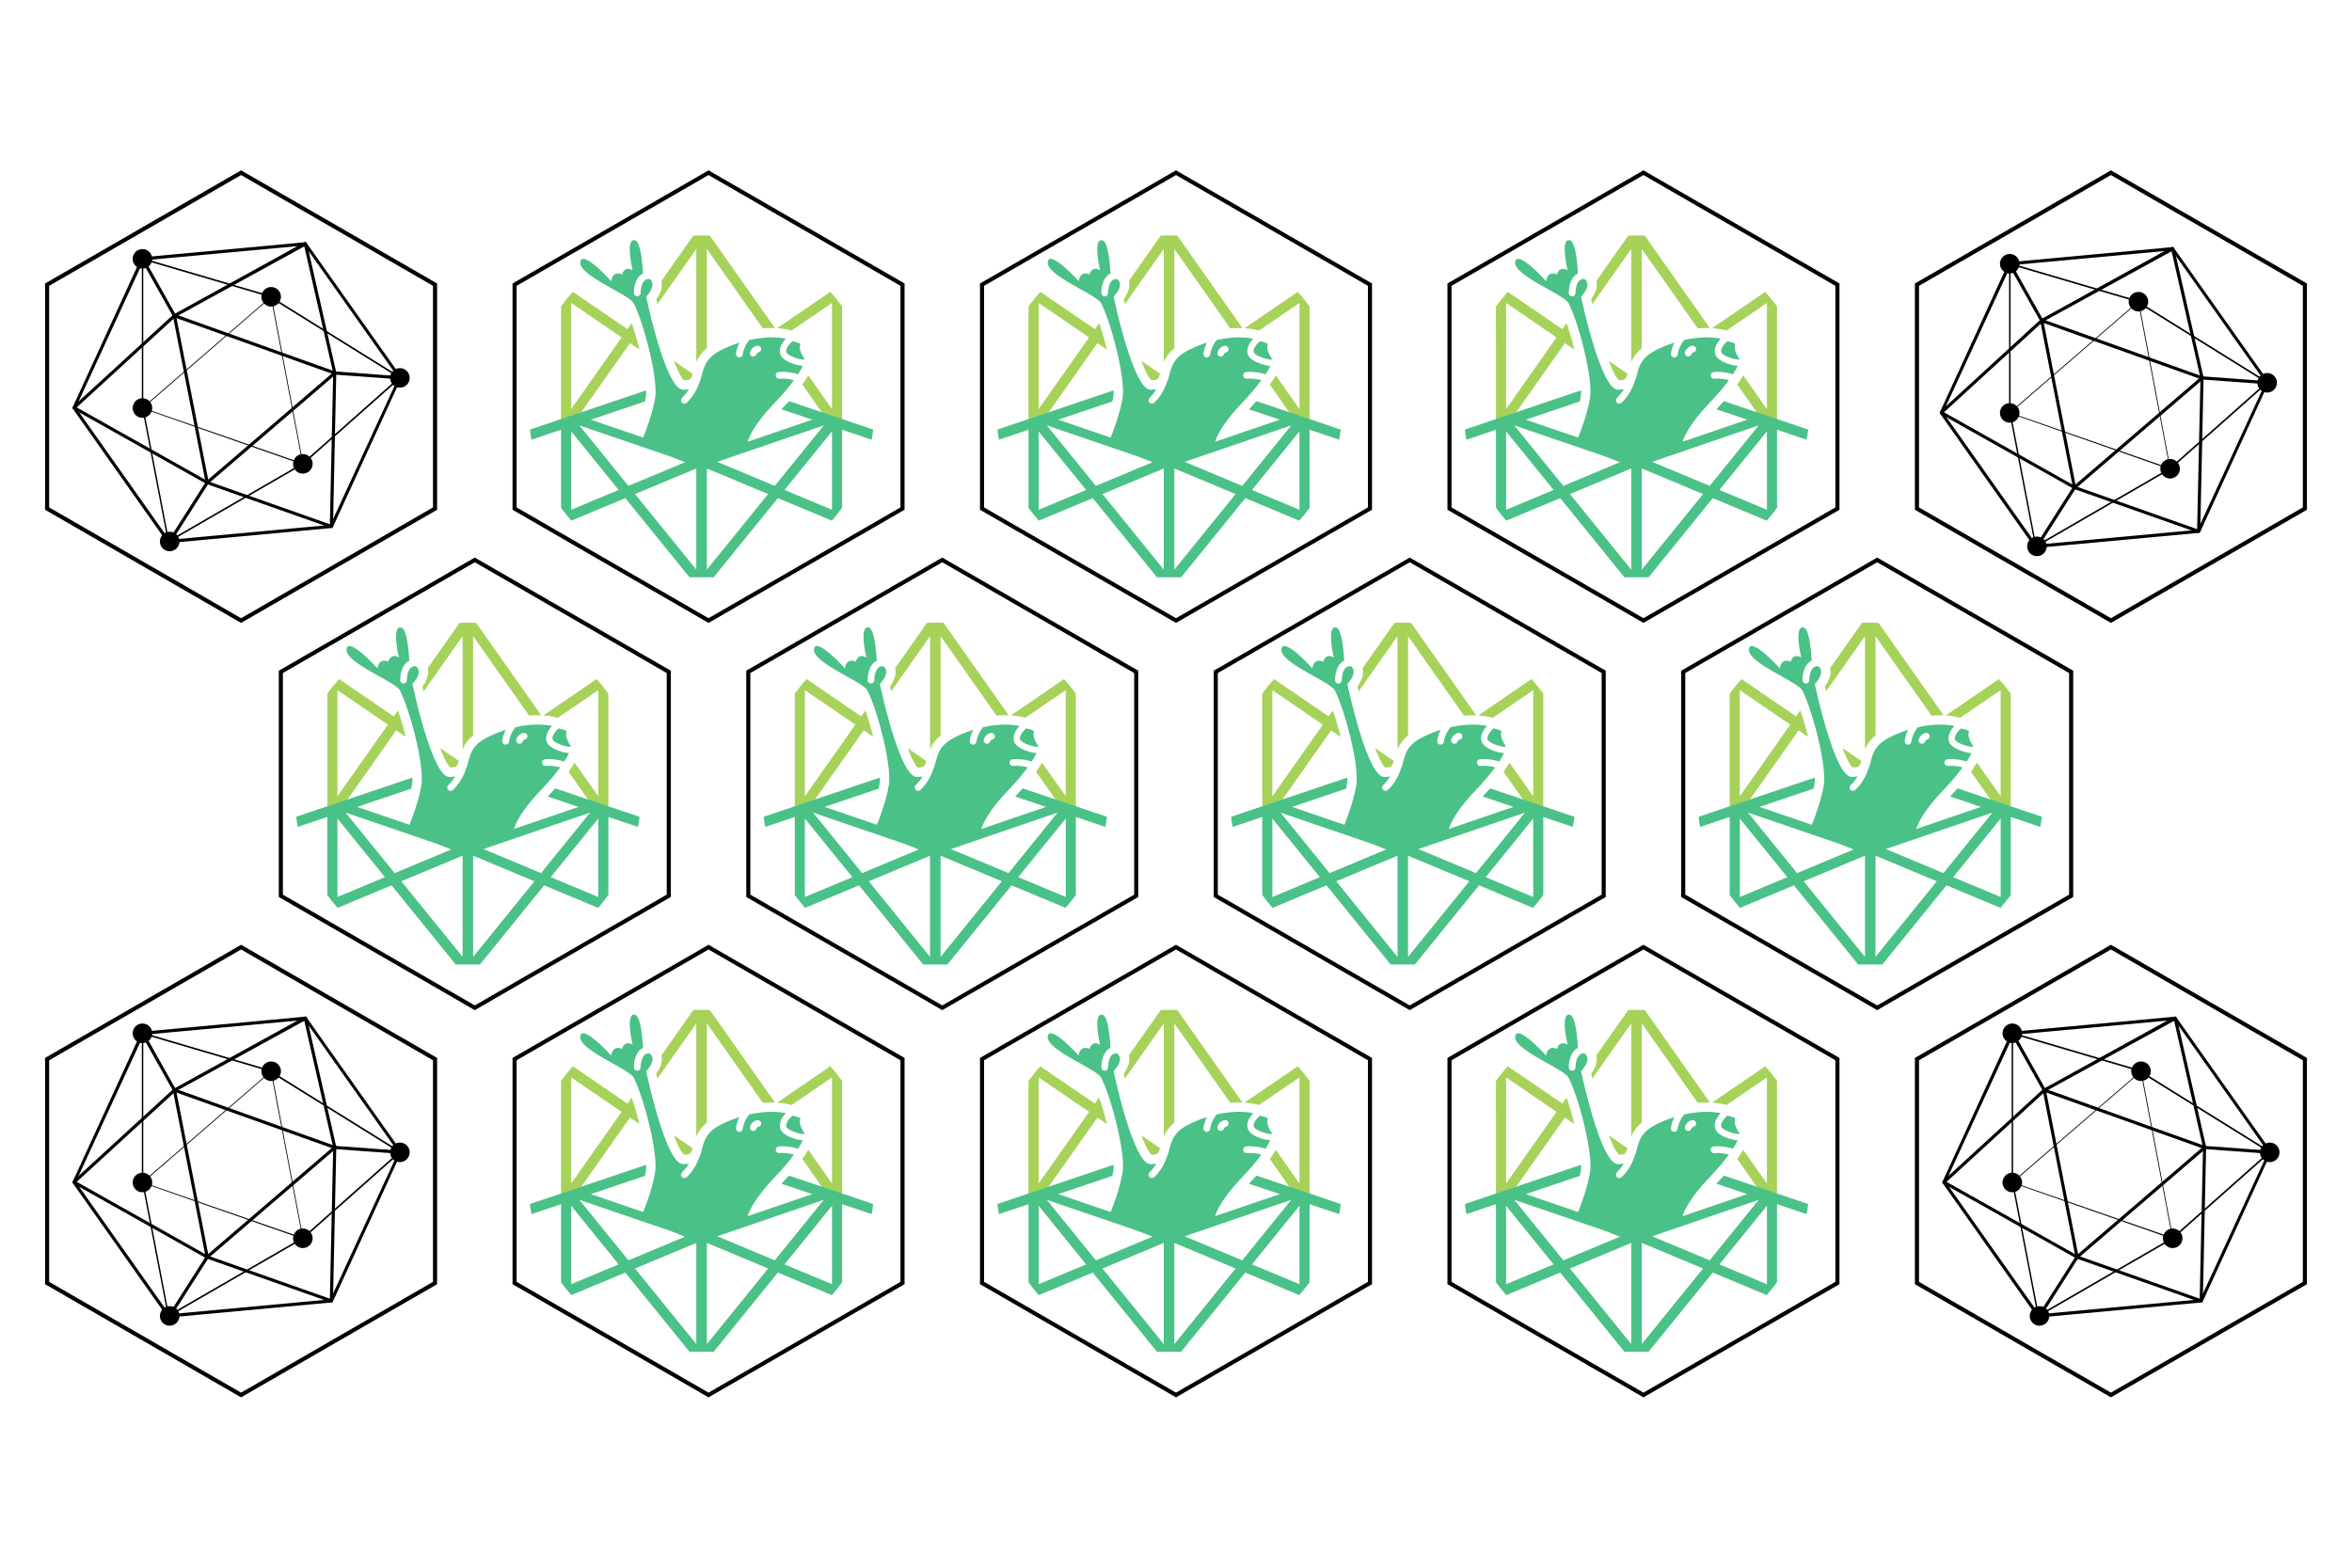 <?xml version="1.0" encoding="utf-8"?>
<svg id="svg87" version="1.1" viewBox="225.51 0.69 576 384" width="6in" height="4in" xmlns="http://www.w3.org/2000/svg">
  <defs id="defs81">
    <style id="style79" type="text/css">
	.st0{fill:#35813F;}
	.st1{fill:#24272A;}
</style>
    <clipPath id="clippath5">
      <path d="M 0.06,97.57 H 368.894 V 0 H 0.06 Z" style="clip-rule:nonzero;fill:none" id="path25"/>
    </clipPath>
    <clipPath id="clippath5-3">
      <path d="M 0.06,97.57 H 368.894 V 0 H 0.06 Z" style="clip-rule:nonzero;fill:none" id="path25-8"/>
    </clipPath>
    <clipPath id="clippath5-38">
      <path d="M 0.06,97.57 H 368.894 V 0 H 0.06 Z" style="clip-rule:nonzero;fill:none" id="path25-5"/>
    </clipPath>
    <clipPath id="clippath5-38-6">
      <path d="M 0.06,97.57 H 368.894 V 0 H 0.06 Z" style="clip-rule:nonzero;fill:none" id="path25-5-9"/>
    </clipPath>
    <clipPath id="clippath5-3-1">
      <path d="M 0.06,97.57 H 368.894 V 0 H 0.06 Z" style="clip-rule:nonzero;fill:none" id="path25-8-3"/>
    </clipPath>
    <clipPath id="clippath5-31">
      <path d="M 0.06,97.57 H 368.894 V 0 H 0.06 Z" style="clip-rule:nonzero;fill:none" id="path25-52"/>
    </clipPath>
    <clipPath id="clippath5-31-0">
      <path d="M 0.06,97.57 H 368.894 V 0 H 0.06 Z" style="clip-rule:nonzero;fill:none" id="path25-52-2"/>
    </clipPath>
    <clipPath id="clippath5-3-1-9">
      <path d="M 0.06,97.57 H 368.894 V 0 H 0.06 Z" style="clip-rule:nonzero;fill:none" id="path25-8-3-6"/>
    </clipPath>
    <clipPath id="clippath5-38-6-0">
      <path d="M 0.06,97.57 H 368.894 V 0 H 0.06 Z" style="clip-rule:nonzero;fill:none" id="path25-5-9-9"/>
    </clipPath>
    <clipPath id="clippath5-31-0-9">
      <path d="M 0.06,97.57 H 368.894 V 0 H 0.06 Z" style="clip-rule:nonzero;fill:none" id="path25-52-2-3"/>
    </clipPath>
  </defs>
  <g transform="matrix(1, 0, 0, 1, -0.962, -29.679)">
    <path d="M 628.952 262.366 L 676.455 289.791 L 676.455 344.642 L 628.952 372.068 L 581.45 344.642 L 581.45 289.791 Z" id="path12-6-2-5" style="fill:none;stroke:#000000;stroke-width:1;stroke-miterlimit:4;stroke-dasharray:none;stroke-opacity:1"/>
    <g transform="matrix(0.862, 0, 0, 0.862, 585.201, 277.361)" id="g44">
      <g id="g42">
        <path d="m 43.63,41.43 c -0.162,-0.162 -0.342,-0.383 -0.521,-0.653 -0.637,-0.96 -1.397,-2.575 -2.208,-4.694 l 5.313,3.633 c -0.149,0.557 -0.281,0.961 -0.448,1.232 -0.282,0.454 -0.725,0.613 -1.875,0.66 L 43.63,41.43" style="fill:#a6d259;fill-opacity:1" id="path30-2"/>
        <path d="M 11.726,49.771 26.059,29.414 11.726,19.612 Z M 8.853,20.603 c 1.069,-1.474 2.196,-2.867 3.352,-4.143 l 15.508,10.604 1.212,-1.721 c 0.781,2.26 1.537,4.846 2.202,7.537 L 28.431,31.036 14.522,50.777 8.856,52.714 8.853,20.603" style="fill:#a6d259;fill-opacity:1" id="path32-9"/>
        <path d="m 47.278,4.269 -11.061,15.71 c -0.108,-0.472 -0.215,-0.946 -0.318,-1.423 1.361,-1.836 1.857,-3.59 1.476,-5.215 L 46.433,0.478 C 47.071,0.452 47.711,0.43 48.356,0.43 l 0.421,0.011 0.425,-0.011 c 0.645,0 1.285,0.022 1.923,0.048 l 18.504,26.28 c -0.334,-0.013 -0.669,-0.02 -1.006,-0.02 -0.726,0 -1.506,0.037 -2.441,0.116 L 50.28,4.269 v 28.188 c -0.627,0.516 -1.184,1.082 -1.656,1.68 -0.542,0.697 -0.983,1.433 -1.346,2.245 z m 36.015,46.945 -5.888,-8.42 c 0.66,-0.915 1.217,-1.764 1.697,-2.583 l 6.73,9.56 V 19.612 L 74.369,27.451 C 73.037,27.108 71.655,26.887 70.242,26.792 L 85.352,16.46 c 1.155,1.275 2.283,2.668 3.353,4.143 l -0.006,32.268 -5.406,-1.657" style="fill:#a6d259;fill-opacity:1" id="path34-1"/>
        <path d="m 43.82,41.611 0.052,0.041 C 43.855,41.641 43.837,41.627 43.82,41.611" style="fill:#a6d259;fill-opacity:1" clip-path="url(#clippath5)" id="path36-2"/>
        <path d="M 85.832,78.389 72.337,72.753 85.832,56.105 Z M 69.574,71.599 53.22,64.768 83.509,54.407 Z M 50.28,95.399 V 66.654 l 17.408,7.27 z m -3.002,0 -17.409,-21.475 17.409,-7.27 z m -33.229,-40.992 25.91,8.864 4.115,1.607 -16.09,6.721 z M 11.726,78.389 V 56.105 L 25.221,72.753 Z M 62.55,33.602 c 0.187,-0.598 0.835,-1.657 2.08,-1.823 l 0.102,-0.006 h 0.012 c 0.483,0 0.894,0.357 0.956,0.829 0.035,0.254 -0.032,0.505 -0.187,0.709 -0.155,0.203 -0.381,0.334 -0.635,0.367 -0.338,0.046 -0.5,0.496 -0.5,0.496 -0.126,0.402 -0.493,0.672 -0.914,0.672 -0.096,0 -0.191,-0.015 -0.286,-0.044 -0.244,-0.076 -0.443,-0.243 -0.563,-0.469 -0.118,-0.227 -0.141,-0.487 -0.065,-0.731 z M 88.887,52.674 88.804,52.601 88.651,52.595 73.608,47.522 c -0.66,0.736 -1.367,1.496 -2.105,2.286 l -0.025,0.027 8.759,2.952 -18.381,6.271 c 1.015,-3.219 4.029,-7.108 6.763,-10.053 l 0.901,-0.966 c 0.538,-0.577 1.064,-1.14 1.565,-1.688 0.606,-0.662 1.177,-1.304 1.677,-1.911 0.69,-0.839 1.492,-1.83 2.272,-2.89 -1.347,-0.361 -2.515,-0.44 -3.277,-0.44 -0.493,0 -0.793,0.033 -0.829,0.038 l -0.115,0.007 c -0.483,0 -0.895,-0.357 -0.958,-0.83 -0.035,-0.254 0.032,-0.506 0.188,-0.709 0.155,-0.203 0.381,-0.334 0.638,-0.368 0.071,-0.009 0.459,-0.053 1.079,-0.053 0.753,0 1.939,0.067 3.318,0.39 0.362,0.084 0.732,0.181 1.113,0.302 0.49,-0.755 0.915,-1.498 1.262,-2.211 0.033,-0.066 0.055,-0.125 0.086,-0.19 -0.507,-0.028 -1.048,-0.1 -1.635,-0.245 -0.65,-0.16 -3.933,-1.053 -4.682,-2.869 -0.676,-1.637 0.461,-3.35 0.98,-4.009 0.162,-0.207 0.341,-0.395 0.522,-0.58 -0.288,-0.055 -0.574,-0.112 -0.873,-0.156 -1.038,-0.154 -2.124,-0.232 -3.228,-0.232 -0.711,0 -1.504,0.043 -2.423,0.129 -1.303,0.123 -2.607,0.328 -3.874,0.61 -0.957,1.151 -1.426,2.341 -1.653,3.142 -0.161,0.569 -0.203,0.942 -0.204,0.946 -0.039,0.492 -0.455,0.878 -1.023,0.878 -0.002,0 -0.005,0 -0.007,0 -0.397,-0.031 -0.727,-0.302 -0.839,-0.689 -0.035,-0.12 -0.049,-0.232 -0.04,-0.343 0.014,-0.164 0.154,-1.532 0.982,-3.183 -2.029,0.641 -3.966,1.455 -5.763,2.421 -1.327,0.712 -2.344,1.541 -3.112,2.535 -0.962,1.246 -1.363,2.568 -1.665,3.712 l -0.088,0.343 c -0.194,0.747 -0.377,1.452 -0.661,2.04 -0.252,0.822 -0.579,1.614 -1,2.42 -1.24,2.374 -2.727,3.641 -2.741,3.652 -0.172,0.148 -0.393,0.23 -0.621,0.23 -0.28,0 -0.545,-0.122 -0.727,-0.334 -0.344,-0.399 -0.298,-1.004 0.102,-1.35 0.011,-0.009 0.984,-0.878 1.922,-2.431 -0.382,0.069 -0.815,0.117 -1.319,0.142 l -0.308,0.012 c -0.94,0 -1.901,-0.835 -2.939,-2.554 -0.463,-0.766 -0.945,-1.724 -1.435,-2.848 -0.658,-1.509 -1.338,-3.325 -2.018,-5.398 -1.232,-3.758 -2.29,-7.794 -2.96,-10.519 -0.475,-1.938 -0.825,-3.484 -1.008,-4.316 l -0.168,-0.785 0.073,-0.082 c 1.688,-1.877 2.165,-3.494 1.341,-4.552 -0.226,-0.29 -0.487,-0.431 -0.797,-0.431 -0.035,0 -0.076,0.009 -0.204,0.037 -0.104,0.019 -0.206,0.045 -0.33,0.093 -0.058,0.024 -0.117,0.048 -0.168,0.076 -0.118,0.064 -0.253,0.143 -0.364,0.244 -1.125,1.031 -1.13,3.425 -1.13,3.524 0.005,0.255 -0.089,0.496 -0.267,0.68 -0.178,0.184 -0.417,0.289 -0.69,0.293 -0.518,0 -0.948,-0.421 -0.957,-0.938 -0.004,-0.177 -0.054,-4.284 2.602,-5.563 C 31.85,5.655 31.022,2.145 29.923,1.838 29.788,1.8 29.661,1.78 29.547,1.78 c -0.273,0 -0.491,0.108 -0.666,0.329 -1.248,1.582 0.201,7.715 0.216,7.776 L 29.198,10.309 28.8,10.133 C 28.466,9.986 28.153,9.911 27.867,9.911 c -1.194,0 -1.589,1.316 -1.605,1.372 l -0.065,0.222 -0.217,-0.079 c -0.354,-0.129 -0.684,-0.195 -0.981,-0.195 -1.505,0 -1.81,1.695 -1.823,1.767 l -0.075,0.441 -0.299,-0.333 c -0.054,-0.06 -5.44,-6.032 -7.68,-6.032 -0.311,0 -0.521,0.123 -0.659,0.387 -1.267,2.412 4.45,5.605 9.043,8.171 2.932,1.637 5.464,3.051 6.026,4.125 0.388,0.792 0.796,1.746 1.214,2.833 0.442,1.149 0.892,2.448 1.339,3.859 0.402,1.272 0.788,2.594 1.148,3.929 0.432,1.605 0.826,3.224 1.169,4.813 0.69,3.195 1.127,6.036 1.261,8.214 0.076,1.23 0.056,2.242 -0.058,3.007 l -0.1,0.583 c -0.752,4.332 -2.671,9.275 -3.241,10.687 L 32.188,57.871 17.321,52.787 32.682,47.61 c 0.115,-0.541 0.217,-1.075 0.294,-1.593 0.061,-0.405 0.085,-0.929 0.071,-1.562 L 15.233,50.46 8.838,52.606 h -0.02 v 0.019 L 0,55.601 c 0.133,1.023 0.282,1.968 0.456,2.879 l 8.397,-2.834 v 22.182 c 0.936,1.29 1.917,2.517 2.919,3.655 L 27.107,75.079 45.619,97.918 C 46.613,97.973 47.51,98 48.356,98 l 0.426,-0.011 0.42,0.011 c 0.845,0 1.742,-0.027 2.736,-0.082 l 18.513,-22.839 15.335,6.404 c 1.002,-1.138 1.983,-2.365 2.919,-3.655 V 55.646 l 8.396,2.834 c 0.172,-0.896 0.322,-1.842 0.457,-2.879 l -8.671,-2.927" style="fill:#4ac187;fill-opacity:1" clip-path="url(#clippath5)" id="path38-7"/>
        <path d="m 73.616,31.476 c -0.52,0.661 -0.986,1.589 -0.73,2.209 0.263,0.638 1.996,1.45 3.449,1.808 0.59,0.146 1.12,0.22 1.578,0.22 0.001,0 0.002,0 0.004,0 0.074,0 0.146,-0.002 0.217,-0.005 -3.488,-5.233 1.035,-3.962 -3.488,-5.233 -0.373,0.273 -0.724,0.614 -1.03,1.001" style="fill:#4ac187;fill-opacity:1" id="path40-0"/>
      </g>
    </g>
    <path d="M 285.512 262.366 L 333.015 289.791 L 333.015 344.642 L 285.512 372.068 L 238.01 344.642 L 238.01 289.791 Z" id="path12-60-3" style="fill:none;stroke:#000000;stroke-width:1;stroke-miterlimit:4;stroke-dasharray:none;stroke-opacity:1"/>
    <g transform="matrix(1.108, 0, 0, 1.108, 239.49, 277.356)" id="g266">
      <path class="cls-1" d="M 25.5,68.35 C 25.385,68.351 25.276,68.295 25.21,68.2 L 4.33,38.63 c -0.063,-0.108 -0.063,-0.242 0,-0.35 L 19.43,5.37 c 0.054,-0.114 0.164,-0.19 0.29,-0.2 l 36,-3.33 C 55.835,1.841 55.941,1.902 56,2 l 20.92,29.56 c 0.063,0.108 0.063,0.242 0,0.35 L 61.83,64.82 c -0.054,0.114 -0.164,0.19 -0.29,0.2 l -36,3.33 v 0 z M 5,38.39 25.67,67.63 61.28,64.34 76.28,31.8 55.59,2.56 20,5.85 Z m 56.51,26.28 z" id="path226"/>
      <path class="cls-1" d="M 25.38,68.27 19.6,38.18 V 5.28 L 47.76,13.57 76.96,31.74 55.24,51 Z M 19.92,5.75 v 32.4 L 25.6,67.73 55,50.73 76.35,31.79 47.56,13.88 Z" id="path228"/>
      <circle class="cls-1" cx="48.19" cy="13.9" r="1.05" id="circle230"/>
      <path class="cls-1" d="m 48.19,16.07 c -1.663,0 -2.702,-1.8 -1.871,-3.24 0.832,-1.44 2.91,-1.44 3.742,0 0.189,0.328 0.289,0.701 0.289,1.08 -0.005,1.191 -0.969,2.155 -2.16,2.16 z m 0,-2.23 -0.06,0.06 c 0,0.033 0.027,0.06 0.06,0.06 z" id="path232"/>
      <circle class="cls-1" cx="55.19" cy="50.82" r="1.05" id="circle234"/>
      <path class="cls-1" d="m 55.19,53 c -1.663,0 -2.702,-1.8 -1.871,-3.24 0.832,-1.44 2.91,-1.44 3.742,0 0.189,0.328 0.289,0.701 0.289,1.08 -0.005,1.191 -0.969,2.155 -2.16,2.16 z m 0,-2.23 -0.06,0.06 c 0,0.033 0.027,0.06 0.06,0.06 v -0.13 z" id="path236"/>
      <circle class="cls-1" cx="25.76" cy="68" r="1.05" id="circle238"/>
      <path class="cls-1" d="m 25.76,70.16 c -1.663,0 -2.702,-1.8 -1.871,-3.24 0.832,-1.44 2.91,-1.44 3.742,0 0.189,0.328 0.289,0.701 0.289,1.08 -0.005,1.191 -0.969,2.155 -2.16,2.16 z m 0,-2.23 -0.07,0.07 c 0,0.033 0.027,0.06 0.06,0.06 v -0.12 z" id="path240"/>
      <circle class="cls-1" cx="19.74" cy="38.5" r="1.05" id="circle242"/>
      <path class="cls-1" d="m 19.74,40.66 c -1.663,0 -2.702,-1.8 -1.871,-3.24 0.832,-1.44 2.91,-1.44 3.742,0 0.189,0.328 0.289,0.701 0.289,1.08 -0.005,1.191 -0.969,2.155 -2.16,2.16 z m 0,-2.23 -0.06,0.06 c 0,0.033 0.027,0.06 0.06,0.06 v -0.11 z" id="path244"/>
      <circle class="cls-1" cx="76.64" cy="31.82" r="1.05" id="circle246"/>
      <path class="cls-1" d="m 76.64,34 c -1.663,0 -2.702,-1.8 -1.871,-3.24 0.832,-1.44 2.91,-1.44 3.742,0 0.189,0.328 0.289,0.701 0.289,1.08 -0.005,1.191 -0.969,2.155 -2.16,2.16 z m 0,-2.23 -0.06,0.06 c 0,0.033 0.027,0.06 0.06,0.06 v -0.14 z" id="path248"/>
      <circle class="cls-1" cx="19.74" cy="5.52" r="1.05" id="circle250"/>
      <path class="cls-1" d="M 19.74,7.68 C 18.077,7.68 17.038,5.88 17.869,4.44 18.701,3 20.779,3 21.611,4.44 21.8,4.768 21.9,5.141 21.9,5.52 21.895,6.711 20.931,7.675 19.74,7.68 Z m 0,-2.23 -0.06,0.06 c 0,0.033 0.027,0.06 0.06,0.06 V 5.46 Z" id="path252"/>
      <path class="cls-1" d="M 61.51,65 H 61.4 L 33.94,55.31 4.45,38.73 C 4.247,38.611 4.216,38.329 4.39,38.17 l 22.18,-20.34 29,-16 c 0.098,-0.048 0.212,-0.048 0.31,0 0.101,0.044 0.175,0.133 0.2,0.24 l 6.5,28.58 -0.73,34 c 0,0.189 -0.151,0.345 -0.34,0.35 z M 5.21,38.36 34.21,54.68 61.16,64.19 61.9,30.76 55.51,2.76 27,18.4 Z" id="path254"/>
      <path class="cls-1" d="M 55.31,51 H 55.17 L 19.57,38.53 19.68,38.43 48.25,13.74 Z M 19.92,38.47 55.08,50.69 48.13,14.07 Z" id="path256"/>
      <path class="cls-1" d="M 33.83,55.63 26.35,17.55 62.94,30.64 Z m -6.56,-37 7,35.69 27.3,-23.43 z" id="path258"/>
      <rect class="cls-1" x="22.93" y="4.59" width="0.7" height="14.42" transform="rotate(-29.33,23.266,11.805)" id="rect260"/>
      <polygon class="cls-1" points="25.46,67.81 33.76,54.79 34.35,55.17 26.05,68.19 " id="polygon262"/>
      <rect class="cls-1" x="69.1" y="24.08" width="0.7" height="14.42" transform="rotate(-85.82,69.447,31.288)" id="rect264"/>
    </g>
    <path d="M 285.512 72.67 L 333.015 100.095 L 333.015 154.946 L 285.512 182.372 L 238.01 154.946 L 238.01 100.095 Z" id="path12-60" style="fill:none;stroke:#000000;stroke-width:1;stroke-miterlimit:4;stroke-dasharray:none;stroke-opacity:1"/>
    <g transform="matrix(1.108, 0, 0, 1.108, 239.49, 87.66)" id="g266-9">
      <path class="cls-1" d="M 25.5,68.35 C 25.385,68.351 25.276,68.295 25.21,68.2 L 4.33,38.63 c -0.063,-0.108 -0.063,-0.242 0,-0.35 L 19.43,5.37 c 0.054,-0.114 0.164,-0.19 0.29,-0.2 l 36,-3.33 C 55.835,1.841 55.941,1.902 56,2 l 20.92,29.56 c 0.063,0.108 0.063,0.242 0,0.35 L 61.83,64.82 c -0.054,0.114 -0.164,0.19 -0.29,0.2 l -36,3.33 v 0 z M 5,38.39 25.67,67.63 61.28,64.34 76.28,31.8 55.59,2.56 20,5.85 Z m 56.51,26.28 z" id="path226-3"/>
      <path class="cls-1" d="M 25.38,68.27 19.6,38.18 V 5.28 L 47.76,13.57 76.96,31.74 55.24,51 Z M 19.92,5.75 v 32.4 L 25.6,67.73 55,50.73 76.35,31.79 47.56,13.88 Z" id="path228-6"/>
      <circle class="cls-1" cx="48.19" cy="13.9" r="1.05" id="circle230-0"/>
      <path class="cls-1" d="m 48.19,16.07 c -1.663,0 -2.702,-1.8 -1.871,-3.24 0.832,-1.44 2.91,-1.44 3.742,0 0.189,0.328 0.289,0.701 0.289,1.08 -0.005,1.191 -0.969,2.155 -2.16,2.16 z m 0,-2.23 -0.06,0.06 c 0,0.033 0.027,0.06 0.06,0.06 z" id="path232-6"/>
      <circle class="cls-1" cx="55.19" cy="50.82" r="1.05" id="circle234-2"/>
      <path class="cls-1" d="m 55.19,53 c -1.663,0 -2.702,-1.8 -1.871,-3.24 0.832,-1.44 2.91,-1.44 3.742,0 0.189,0.328 0.289,0.701 0.289,1.08 -0.005,1.191 -0.969,2.155 -2.16,2.16 z m 0,-2.23 -0.06,0.06 c 0,0.033 0.027,0.06 0.06,0.06 v -0.13 z" id="path236-6"/>
      <circle class="cls-1" cx="25.76" cy="68" r="1.05" id="circle238-1"/>
      <path class="cls-1" d="m 25.76,70.16 c -1.663,0 -2.702,-1.8 -1.871,-3.24 0.832,-1.44 2.91,-1.44 3.742,0 0.189,0.328 0.289,0.701 0.289,1.08 -0.005,1.191 -0.969,2.155 -2.16,2.16 z m 0,-2.23 -0.07,0.07 c 0,0.033 0.027,0.06 0.06,0.06 v -0.12 z" id="path240-8"/>
      <circle class="cls-1" cx="19.74" cy="38.5" r="1.05" id="circle242-7"/>
      <path class="cls-1" d="m 19.74,40.66 c -1.663,0 -2.702,-1.8 -1.871,-3.24 0.832,-1.44 2.91,-1.44 3.742,0 0.189,0.328 0.289,0.701 0.289,1.08 -0.005,1.191 -0.969,2.155 -2.16,2.16 z m 0,-2.23 -0.06,0.06 c 0,0.033 0.027,0.06 0.06,0.06 v -0.11 z" id="path244-9"/>
      <circle class="cls-1" cx="76.64" cy="31.82" r="1.05" id="circle246-2"/>
      <path class="cls-1" d="m 76.64,34 c -1.663,0 -2.702,-1.8 -1.871,-3.24 0.832,-1.44 2.91,-1.44 3.742,0 0.189,0.328 0.289,0.701 0.289,1.08 -0.005,1.191 -0.969,2.155 -2.16,2.16 z m 0,-2.23 -0.06,0.06 c 0,0.033 0.027,0.06 0.06,0.06 v -0.14 z" id="path248-0"/>
      <circle class="cls-1" cx="19.74" cy="5.52" r="1.05" id="circle250-2"/>
      <path class="cls-1" d="M 19.74,7.68 C 18.077,7.68 17.038,5.88 17.869,4.44 18.701,3 20.779,3 21.611,4.44 21.8,4.768 21.9,5.141 21.9,5.52 21.895,6.711 20.931,7.675 19.74,7.68 Z m 0,-2.23 -0.06,0.06 c 0,0.033 0.027,0.06 0.06,0.06 V 5.46 Z" id="path252-3"/>
      <path class="cls-1" d="M 61.51,65 H 61.4 L 33.94,55.31 4.45,38.73 C 4.247,38.611 4.216,38.329 4.39,38.17 l 22.18,-20.34 29,-16 c 0.098,-0.048 0.212,-0.048 0.31,0 0.101,0.044 0.175,0.133 0.2,0.24 l 6.5,28.58 -0.73,34 c 0,0.189 -0.151,0.345 -0.34,0.35 z M 5.21,38.36 34.21,54.68 61.16,64.19 61.9,30.76 55.51,2.76 27,18.4 Z" id="path254-7"/>
      <path class="cls-1" d="M 55.31,51 H 55.17 L 19.57,38.53 19.68,38.43 48.25,13.74 Z M 19.92,38.47 55.08,50.69 48.13,14.07 Z" id="path256-5"/>
      <path class="cls-1" d="M 33.83,55.63 26.35,17.55 62.94,30.64 Z m -6.56,-37 7,35.69 27.3,-23.43 z" id="path258-9"/>
      <rect class="cls-1" x="22.93" y="4.59" width="0.7" height="14.42" transform="rotate(-29.33,23.266,11.805)" id="rect260-2"/>
      <polygon class="cls-1" points="33.76,54.79 34.35,55.17 26.05,68.19 25.46,67.81 " id="polygon262-2"/>
      <rect class="cls-1" x="69.1" y="24.08" width="0.7" height="14.42" transform="rotate(-85.82,69.447,31.288)" id="rect264-8"/>
    </g>
    <path d="M 743.432 72.67 L 790.935 100.095 L 790.935 154.946 L 743.432 182.372 L 695.93 154.946 L 695.93 100.095 Z" id="path12-5-1" style="fill:none;stroke:#000000;stroke-width:1;stroke-miterlimit:4;stroke-dasharray:none;stroke-opacity:1"/>
    <g transform="matrix(1.108, 0, 0, 1.108, 696.781, 88.856)" id="g266-97">
      <path class="cls-1" d="M 25.5,68.35 C 25.385,68.351 25.276,68.295 25.21,68.2 L 4.33,38.63 c -0.063,-0.108 -0.063,-0.242 0,-0.35 L 19.43,5.37 c 0.054,-0.114 0.164,-0.19 0.29,-0.2 l 36,-3.33 C 55.835,1.841 55.941,1.902 56,2 l 20.92,29.56 c 0.063,0.108 0.063,0.242 0,0.35 L 61.83,64.82 c -0.054,0.114 -0.164,0.19 -0.29,0.2 l -36,3.33 v 0 z M 5,38.39 25.67,67.63 61.28,64.34 76.28,31.8 55.59,2.56 20,5.85 Z m 56.51,26.28 z" id="path226-36"/>
      <path class="cls-1" d="M 25.38,68.27 19.6,38.18 V 5.28 L 47.76,13.57 76.96,31.74 55.24,51 Z M 19.92,5.75 v 32.4 L 25.6,67.73 55,50.73 76.35,31.79 47.56,13.88 Z" id="path228-1"/>
      <circle class="cls-1" cx="48.19" cy="13.9" r="1.05" id="circle230-2"/>
      <path class="cls-1" d="m 48.19,16.07 c -1.663,0 -2.702,-1.8 -1.871,-3.24 0.832,-1.44 2.91,-1.44 3.742,0 0.189,0.328 0.289,0.701 0.289,1.08 -0.005,1.191 -0.969,2.155 -2.16,2.16 z m 0,-2.23 -0.06,0.06 c 0,0.033 0.027,0.06 0.06,0.06 z" id="path232-9"/>
      <circle class="cls-1" cx="55.19" cy="50.82" r="1.05" id="circle234-3"/>
      <path class="cls-1" d="m 55.19,53 c -1.663,0 -2.702,-1.8 -1.871,-3.24 0.832,-1.44 2.91,-1.44 3.742,0 0.189,0.328 0.289,0.701 0.289,1.08 -0.005,1.191 -0.969,2.155 -2.16,2.16 z m 0,-2.23 -0.06,0.06 c 0,0.033 0.027,0.06 0.06,0.06 v -0.13 z" id="path236-1"/>
      <circle class="cls-1" cx="25.76" cy="68" r="1.05" id="circle238-9"/>
      <path class="cls-1" d="m 25.76,70.16 c -1.663,0 -2.702,-1.8 -1.871,-3.24 0.832,-1.44 2.91,-1.44 3.742,0 0.189,0.328 0.289,0.701 0.289,1.08 -0.005,1.191 -0.969,2.155 -2.16,2.16 z m 0,-2.23 -0.07,0.07 c 0,0.033 0.027,0.06 0.06,0.06 v -0.12 z" id="path240-4"/>
      <circle class="cls-1" cx="19.74" cy="38.5" r="1.05" id="circle242-78"/>
      <path class="cls-1" d="m 19.74,40.66 c -1.663,0 -2.702,-1.8 -1.871,-3.24 0.832,-1.44 2.91,-1.44 3.742,0 0.189,0.328 0.289,0.701 0.289,1.08 -0.005,1.191 -0.969,2.155 -2.16,2.16 z m 0,-2.23 -0.06,0.06 c 0,0.033 0.027,0.06 0.06,0.06 v -0.11 z" id="path244-4"/>
      <circle class="cls-1" cx="76.64" cy="31.82" r="1.05" id="circle246-5"/>
      <path class="cls-1" d="m 76.64,34 c -1.663,0 -2.702,-1.8 -1.871,-3.24 0.832,-1.44 2.91,-1.44 3.742,0 0.189,0.328 0.289,0.701 0.289,1.08 -0.005,1.191 -0.969,2.155 -2.16,2.16 z m 0,-2.23 -0.06,0.06 c 0,0.033 0.027,0.06 0.06,0.06 v -0.14 z" id="path248-03"/>
      <circle class="cls-1" cx="19.74" cy="5.52" r="1.05" id="circle250-6"/>
      <path class="cls-1" d="M 19.74,7.68 C 18.077,7.68 17.038,5.88 17.869,4.44 18.701,3 20.779,3 21.611,4.44 21.8,4.768 21.9,5.141 21.9,5.52 21.895,6.711 20.931,7.675 19.74,7.68 Z m 0,-2.23 -0.06,0.06 c 0,0.033 0.027,0.06 0.06,0.06 V 5.46 Z" id="path252-1"/>
      <path class="cls-1" d="M 61.51,65 H 61.4 L 33.94,55.31 4.45,38.73 C 4.247,38.611 4.216,38.329 4.39,38.17 l 22.18,-20.34 29,-16 c 0.098,-0.048 0.212,-0.048 0.31,0 0.101,0.044 0.175,0.133 0.2,0.24 l 6.5,28.58 -0.73,34 c 0,0.189 -0.151,0.345 -0.34,0.35 z M 5.21,38.36 34.21,54.68 61.16,64.19 61.9,30.76 55.51,2.76 27,18.4 Z" id="path254-0"/>
      <path class="cls-1" d="M 55.31,51 H 55.17 L 19.57,38.53 19.68,38.43 48.25,13.74 Z M 19.92,38.47 55.08,50.69 48.13,14.07 Z" id="path256-6"/>
      <path class="cls-1" d="M 33.83,55.63 26.35,17.55 62.94,30.64 Z m -6.56,-37 7,35.69 27.3,-23.43 z" id="path258-3"/>
      <rect class="cls-1" x="22.93" y="4.59" width="0.7" height="14.42" transform="rotate(-29.33,23.266,11.805)" id="rect260-20"/>
      <polygon class="cls-1" points="33.76,54.79 34.35,55.17 26.05,68.19 25.46,67.81 " id="polygon262-6"/>
      <rect class="cls-1" x="69.1" y="24.08" width="0.7" height="14.42" transform="rotate(-85.82,69.447,31.288)" id="rect264-1"/>
    </g>
    <path d="M 743.432 262.366 L 790.935 289.791 L 790.935 344.642 L 743.432 372.068 L 695.93 344.642 L 695.93 289.791 Z" id="path12-5-1-2" style="fill:none;stroke:#000000;stroke-width:1;stroke-miterlimit:4;stroke-dasharray:none;stroke-opacity:1"/>
    <g transform="matrix(1.108, 0, 0, 1.108, 697.41, 277.357)" id="g266-5">
      <path class="cls-1" d="M 25.5,68.35 C 25.385,68.351 25.276,68.295 25.21,68.2 L 4.33,38.63 c -0.063,-0.108 -0.063,-0.242 0,-0.35 L 19.43,5.37 c 0.054,-0.114 0.164,-0.19 0.29,-0.2 l 36,-3.33 C 55.835,1.841 55.941,1.902 56,2 l 20.92,29.56 c 0.063,0.108 0.063,0.242 0,0.35 L 61.83,64.82 c -0.054,0.114 -0.164,0.19 -0.29,0.2 l -36,3.33 v 0 z M 5,38.39 25.67,67.63 61.28,64.34 76.28,31.8 55.59,2.56 20,5.85 Z m 56.51,26.28 z" id="path226-5"/>
      <path class="cls-1" d="M 25.38,68.27 19.6,38.18 V 5.28 L 47.76,13.57 76.96,31.74 55.24,51 Z M 19.92,5.75 v 32.4 L 25.6,67.73 55,50.73 76.35,31.79 47.56,13.88 Z" id="path228-4"/>
      <circle class="cls-1" cx="48.19" cy="13.9" r="1.05" id="circle230-7"/>
      <path class="cls-1" d="m 48.19,16.07 c -1.663,0 -2.702,-1.8 -1.871,-3.24 0.832,-1.44 2.91,-1.44 3.742,0 0.189,0.328 0.289,0.701 0.289,1.08 -0.005,1.191 -0.969,2.155 -2.16,2.16 z m 0,-2.23 -0.06,0.06 c 0,0.033 0.027,0.06 0.06,0.06 z" id="path232-65"/>
      <circle class="cls-1" cx="55.19" cy="50.82" r="1.05" id="circle234-6"/>
      <path class="cls-1" d="m 55.19,53 c -1.663,0 -2.702,-1.8 -1.871,-3.24 0.832,-1.44 2.91,-1.44 3.742,0 0.189,0.328 0.289,0.701 0.289,1.08 -0.005,1.191 -0.969,2.155 -2.16,2.16 z m 0,-2.23 -0.06,0.06 c 0,0.033 0.027,0.06 0.06,0.06 v -0.13 z" id="path236-9"/>
      <circle class="cls-1" cx="25.76" cy="68" r="1.05" id="circle238-3"/>
      <path class="cls-1" d="m 25.76,70.16 c -1.663,0 -2.702,-1.8 -1.871,-3.24 0.832,-1.44 2.91,-1.44 3.742,0 0.189,0.328 0.289,0.701 0.289,1.08 -0.005,1.191 -0.969,2.155 -2.16,2.16 z m 0,-2.23 -0.07,0.07 c 0,0.033 0.027,0.06 0.06,0.06 v -0.12 z" id="path240-7"/>
      <circle class="cls-1" cx="19.74" cy="38.5" r="1.05" id="circle242-4"/>
      <path class="cls-1" d="m 19.74,40.66 c -1.663,0 -2.702,-1.8 -1.871,-3.24 0.832,-1.44 2.91,-1.44 3.742,0 0.189,0.328 0.289,0.701 0.289,1.08 -0.005,1.191 -0.969,2.155 -2.16,2.16 z m 0,-2.23 -0.06,0.06 c 0,0.033 0.027,0.06 0.06,0.06 v -0.11 z" id="path244-5"/>
      <circle class="cls-1" cx="76.64" cy="31.82" r="1.05" id="circle246-25"/>
      <path class="cls-1" d="m 76.64,34 c -1.663,0 -2.702,-1.8 -1.871,-3.24 0.832,-1.44 2.91,-1.44 3.742,0 0.189,0.328 0.289,0.701 0.289,1.08 -0.005,1.191 -0.969,2.155 -2.16,2.16 z m 0,-2.23 -0.06,0.06 c 0,0.033 0.027,0.06 0.06,0.06 v -0.14 z" id="path248-4"/>
      <circle class="cls-1" cx="19.74" cy="5.52" r="1.05" id="circle250-7"/>
      <path class="cls-1" d="M 19.74,7.68 C 18.077,7.68 17.038,5.88 17.869,4.44 18.701,3 20.779,3 21.611,4.44 21.8,4.768 21.9,5.141 21.9,5.52 21.895,6.711 20.931,7.675 19.74,7.68 Z m 0,-2.23 -0.06,0.06 c 0,0.033 0.027,0.06 0.06,0.06 V 5.46 Z" id="path252-4"/>
      <path class="cls-1" d="M 61.51,65 H 61.4 L 33.94,55.31 4.45,38.73 C 4.247,38.611 4.216,38.329 4.39,38.17 l 22.18,-20.34 29,-16 c 0.098,-0.048 0.212,-0.048 0.31,0 0.101,0.044 0.175,0.133 0.2,0.24 l 6.5,28.58 -0.73,34 c 0,0.189 -0.151,0.345 -0.34,0.35 z M 5.21,38.36 34.21,54.68 61.16,64.19 61.9,30.76 55.51,2.76 27,18.4 Z" id="path254-4"/>
      <path class="cls-1" d="M 55.31,51 H 55.17 L 19.57,38.53 19.68,38.43 48.25,13.74 Z M 19.92,38.47 55.08,50.69 48.13,14.07 Z" id="path256-3"/>
      <path class="cls-1" d="M 33.83,55.63 26.35,17.55 62.94,30.64 Z m -6.56,-37 7,35.69 27.3,-23.43 z" id="path258-0"/>
      <rect class="cls-1" x="22.93" y="4.59" width="0.7" height="14.42" transform="rotate(-29.33,23.266,11.805)" id="rect260-7"/>
      <polygon class="cls-1" points="25.46,67.81 33.76,54.79 34.35,55.17 26.05,68.19 " id="polygon262-8"/>
      <rect class="cls-1" x="69.1" y="24.08" width="0.7" height="14.42" transform="rotate(-85.82,69.447,31.288)" id="rect264-6"/>
    </g>
    <path d="M 399.992 262.366 L 447.495 289.791 L 447.495 344.642 L 399.992 372.068 L 352.49 344.642 L 352.49 289.791 Z" id="path12-6-2-5-9" style="fill:none;stroke:#000000;stroke-width:1;stroke-miterlimit:4;stroke-dasharray:none;stroke-opacity:1"/>
    <g transform="matrix(0.862, 0, 0, 0.862, 356.241, 277.361)" id="g44-2">
      <g id="g42-3">
        <path d="m 43.63,41.43 c -0.162,-0.162 -0.342,-0.383 -0.521,-0.653 -0.637,-0.96 -1.397,-2.575 -2.208,-4.694 l 5.313,3.633 c -0.149,0.557 -0.281,0.961 -0.448,1.232 -0.282,0.454 -0.725,0.613 -1.875,0.66 L 43.63,41.43" style="fill:#a6d259;fill-opacity:1" id="path30-2-1"/>
        <path d="M 11.726,49.771 26.059,29.414 11.726,19.612 Z M 8.853,20.603 c 1.069,-1.474 2.196,-2.867 3.352,-4.143 l 15.508,10.604 1.212,-1.721 c 0.781,2.26 1.537,4.846 2.202,7.537 L 28.431,31.036 14.522,50.777 8.856,52.714 8.853,20.603" style="fill:#a6d259;fill-opacity:1" id="path32-9-8"/>
        <path d="m 47.278,4.269 -11.061,15.71 c -0.108,-0.472 -0.215,-0.946 -0.318,-1.423 1.361,-1.836 1.857,-3.59 1.476,-5.215 L 46.433,0.478 C 47.071,0.452 47.711,0.43 48.356,0.43 l 0.421,0.011 0.425,-0.011 c 0.645,0 1.285,0.022 1.923,0.048 l 18.504,26.28 c -0.334,-0.013 -0.669,-0.02 -1.006,-0.02 -0.726,0 -1.506,0.037 -2.441,0.116 L 50.28,4.269 v 28.188 c -0.627,0.516 -1.184,1.082 -1.656,1.68 -0.542,0.697 -0.983,1.433 -1.346,2.245 z m 36.015,46.945 -5.888,-8.42 c 0.66,-0.915 1.217,-1.764 1.697,-2.583 l 6.73,9.56 V 19.612 L 74.369,27.451 C 73.037,27.108 71.655,26.887 70.242,26.792 L 85.352,16.46 c 1.155,1.275 2.283,2.668 3.353,4.143 l -0.006,32.268 -5.406,-1.657" style="fill:#a6d259;fill-opacity:1" id="path34-1-7"/>
        <path d="m 43.82,41.611 0.052,0.041 C 43.855,41.641 43.837,41.627 43.82,41.611" style="fill:#a6d259;fill-opacity:1" clip-path="url(#clippath5-3)" id="path36-2-4"/>
        <path d="M 85.832,78.389 72.337,72.753 85.832,56.105 Z M 69.574,71.599 53.22,64.768 83.509,54.407 Z M 50.28,95.399 V 66.654 l 17.408,7.27 z m -3.002,0 -17.409,-21.475 17.409,-7.27 z m -33.229,-40.992 25.91,8.864 4.115,1.607 -16.09,6.721 z M 11.726,78.389 V 56.105 L 25.221,72.753 Z M 62.55,33.602 c 0.187,-0.598 0.835,-1.657 2.08,-1.823 l 0.102,-0.006 h 0.012 c 0.483,0 0.894,0.357 0.956,0.829 0.035,0.254 -0.032,0.505 -0.187,0.709 -0.155,0.203 -0.381,0.334 -0.635,0.367 -0.338,0.046 -0.5,0.496 -0.5,0.496 -0.126,0.402 -0.493,0.672 -0.914,0.672 -0.096,0 -0.191,-0.015 -0.286,-0.044 -0.244,-0.076 -0.443,-0.243 -0.563,-0.469 -0.118,-0.227 -0.141,-0.487 -0.065,-0.731 z M 88.887,52.674 88.804,52.601 88.651,52.595 73.608,47.522 c -0.66,0.736 -1.367,1.496 -2.105,2.286 l -0.025,0.027 8.759,2.952 -18.381,6.271 c 1.015,-3.219 4.029,-7.108 6.763,-10.053 l 0.901,-0.966 c 0.538,-0.577 1.064,-1.14 1.565,-1.688 0.606,-0.662 1.177,-1.304 1.677,-1.911 0.69,-0.839 1.492,-1.83 2.272,-2.89 -1.347,-0.361 -2.515,-0.44 -3.277,-0.44 -0.493,0 -0.793,0.033 -0.829,0.038 l -0.115,0.007 c -0.483,0 -0.895,-0.357 -0.958,-0.83 -0.035,-0.254 0.032,-0.506 0.188,-0.709 0.155,-0.203 0.381,-0.334 0.638,-0.368 0.071,-0.009 0.459,-0.053 1.079,-0.053 0.753,0 1.939,0.067 3.318,0.39 0.362,0.084 0.732,0.181 1.113,0.302 0.49,-0.755 0.915,-1.498 1.262,-2.211 0.033,-0.066 0.055,-0.125 0.086,-0.19 -0.507,-0.028 -1.048,-0.1 -1.635,-0.245 -0.65,-0.16 -3.933,-1.053 -4.682,-2.869 -0.676,-1.637 0.461,-3.35 0.98,-4.009 0.162,-0.207 0.341,-0.395 0.522,-0.58 -0.288,-0.055 -0.574,-0.112 -0.873,-0.156 -1.038,-0.154 -2.124,-0.232 -3.228,-0.232 -0.711,0 -1.504,0.043 -2.423,0.129 -1.303,0.123 -2.607,0.328 -3.874,0.61 -0.957,1.151 -1.426,2.341 -1.653,3.142 -0.161,0.569 -0.203,0.942 -0.204,0.946 -0.039,0.492 -0.455,0.878 -1.023,0.878 -0.002,0 -0.005,0 -0.007,0 -0.397,-0.031 -0.727,-0.302 -0.839,-0.689 -0.035,-0.12 -0.049,-0.232 -0.04,-0.343 0.014,-0.164 0.154,-1.532 0.982,-3.183 -2.029,0.641 -3.966,1.455 -5.763,2.421 -1.327,0.712 -2.344,1.541 -3.112,2.535 -0.962,1.246 -1.363,2.568 -1.665,3.712 l -0.088,0.343 c -0.194,0.747 -0.377,1.452 -0.661,2.04 -0.252,0.822 -0.579,1.614 -1,2.42 -1.24,2.374 -2.727,3.641 -2.741,3.652 -0.172,0.148 -0.393,0.23 -0.621,0.23 -0.28,0 -0.545,-0.122 -0.727,-0.334 -0.344,-0.399 -0.298,-1.004 0.102,-1.35 0.011,-0.009 0.984,-0.878 1.922,-2.431 -0.382,0.069 -0.815,0.117 -1.319,0.142 l -0.308,0.012 c -0.94,0 -1.901,-0.835 -2.939,-2.554 -0.463,-0.766 -0.945,-1.724 -1.435,-2.848 -0.658,-1.509 -1.338,-3.325 -2.018,-5.398 -1.232,-3.758 -2.29,-7.794 -2.96,-10.519 -0.475,-1.938 -0.825,-3.484 -1.008,-4.316 l -0.168,-0.785 0.073,-0.082 c 1.688,-1.877 2.165,-3.494 1.341,-4.552 -0.226,-0.29 -0.487,-0.431 -0.797,-0.431 -0.035,0 -0.076,0.009 -0.204,0.037 -0.104,0.019 -0.206,0.045 -0.33,0.093 -0.058,0.024 -0.117,0.048 -0.168,0.076 -0.118,0.064 -0.253,0.143 -0.364,0.244 -1.125,1.031 -1.13,3.425 -1.13,3.524 0.005,0.255 -0.089,0.496 -0.267,0.68 -0.178,0.184 -0.417,0.289 -0.69,0.293 -0.518,0 -0.948,-0.421 -0.957,-0.938 -0.004,-0.177 -0.054,-4.284 2.602,-5.563 C 31.85,5.655 31.022,2.145 29.923,1.838 29.788,1.8 29.661,1.78 29.547,1.78 c -0.273,0 -0.491,0.108 -0.666,0.329 -1.248,1.582 0.201,7.715 0.216,7.776 L 29.198,10.309 28.8,10.133 C 28.466,9.986 28.153,9.911 27.867,9.911 c -1.194,0 -1.589,1.316 -1.605,1.372 l -0.065,0.222 -0.217,-0.079 c -0.354,-0.129 -0.684,-0.195 -0.981,-0.195 -1.505,0 -1.81,1.695 -1.823,1.767 l -0.075,0.441 -0.299,-0.333 c -0.054,-0.06 -5.44,-6.032 -7.68,-6.032 -0.311,0 -0.521,0.123 -0.659,0.387 -1.267,2.412 4.45,5.605 9.043,8.171 2.932,1.637 5.464,3.051 6.026,4.125 0.388,0.792 0.796,1.746 1.214,2.833 0.442,1.149 0.892,2.448 1.339,3.859 0.402,1.272 0.788,2.594 1.148,3.929 0.432,1.605 0.826,3.224 1.169,4.813 0.69,3.195 1.127,6.036 1.261,8.214 0.076,1.23 0.056,2.242 -0.058,3.007 l -0.1,0.583 c -0.752,4.332 -2.671,9.275 -3.241,10.687 L 32.188,57.871 17.321,52.787 32.682,47.61 c 0.115,-0.541 0.217,-1.075 0.294,-1.593 0.061,-0.405 0.085,-0.929 0.071,-1.562 L 15.233,50.46 8.838,52.606 h -0.02 v 0.019 L 0,55.601 c 0.133,1.023 0.282,1.968 0.456,2.879 l 8.397,-2.834 v 22.182 c 0.936,1.29 1.917,2.517 2.919,3.655 L 27.107,75.079 45.619,97.918 C 46.613,97.973 47.51,98 48.356,98 l 0.426,-0.011 0.42,0.011 c 0.845,0 1.742,-0.027 2.736,-0.082 l 18.513,-22.839 15.335,6.404 c 1.002,-1.138 1.983,-2.365 2.919,-3.655 V 55.646 l 8.396,2.834 c 0.172,-0.896 0.322,-1.842 0.457,-2.879 l -8.671,-2.927" style="fill:#4ac187;fill-opacity:1" clip-path="url(#clippath5-3)" id="path38-7-1"/>
        <path d="m 73.616,31.476 c -0.52,0.661 -0.986,1.589 -0.73,2.209 0.263,0.638 1.996,1.45 3.449,1.808 0.59,0.146 1.12,0.22 1.578,0.22 0.001,0 0.002,0 0.004,0 0.074,0 0.146,-0.002 0.217,-0.005 -3.488,-5.233 1.035,-3.962 -3.488,-5.233 -0.373,0.273 -0.724,0.614 -1.03,1.001" style="fill:#4ac187;fill-opacity:1" id="path40-0-6"/>
      </g>
    </g>
    <path d="M 514.472 262.366 L 561.975 289.791 L 561.975 344.642 L 514.472 372.068 L 466.97 344.642 L 466.97 289.791 Z" id="path12-6-2-5-2" style="fill:none;stroke:#000000;stroke-width:1;stroke-miterlimit:4;stroke-dasharray:none;stroke-opacity:1"/>
    <g transform="matrix(0.862, 0, 0, 0.862, 470.721, 277.361)" id="g44-6">
      <g id="g42-4">
        <path d="m 43.63,41.43 c -0.162,-0.162 -0.342,-0.383 -0.521,-0.653 -0.637,-0.96 -1.397,-2.575 -2.208,-4.694 l 5.313,3.633 c -0.149,0.557 -0.281,0.961 -0.448,1.232 -0.282,0.454 -0.725,0.613 -1.875,0.66 L 43.63,41.43" style="fill:#a6d259;fill-opacity:1" id="path30-2-8"/>
        <path d="M 11.726,49.771 26.059,29.414 11.726,19.612 Z M 8.853,20.603 c 1.069,-1.474 2.196,-2.867 3.352,-4.143 l 15.508,10.604 1.212,-1.721 c 0.781,2.26 1.537,4.846 2.202,7.537 L 28.431,31.036 14.522,50.777 8.856,52.714 8.853,20.603" style="fill:#a6d259;fill-opacity:1" id="path32-9-5"/>
        <path d="m 47.278,4.269 -11.061,15.71 c -0.108,-0.472 -0.215,-0.946 -0.318,-1.423 1.361,-1.836 1.857,-3.59 1.476,-5.215 L 46.433,0.478 C 47.071,0.452 47.711,0.43 48.356,0.43 l 0.421,0.011 0.425,-0.011 c 0.645,0 1.285,0.022 1.923,0.048 l 18.504,26.28 c -0.334,-0.013 -0.669,-0.02 -1.006,-0.02 -0.726,0 -1.506,0.037 -2.441,0.116 L 50.28,4.269 v 28.188 c -0.627,0.516 -1.184,1.082 -1.656,1.68 -0.542,0.697 -0.983,1.433 -1.346,2.245 z m 36.015,46.945 -5.888,-8.42 c 0.66,-0.915 1.217,-1.764 1.697,-2.583 l 6.73,9.56 V 19.612 L 74.369,27.451 C 73.037,27.108 71.655,26.887 70.242,26.792 L 85.352,16.46 c 1.155,1.275 2.283,2.668 3.353,4.143 l -0.006,32.268 -5.406,-1.657" style="fill:#a6d259;fill-opacity:1" id="path34-1-6"/>
        <path d="m 43.82,41.611 0.052,0.041 C 43.855,41.641 43.837,41.627 43.82,41.611" style="fill:#a6d259;fill-opacity:1" clip-path="url(#clippath5-38)" id="path36-2-2"/>
        <path d="M 85.832,78.389 72.337,72.753 85.832,56.105 Z M 69.574,71.599 53.22,64.768 83.509,54.407 Z M 50.28,95.399 V 66.654 l 17.408,7.27 z m -3.002,0 -17.409,-21.475 17.409,-7.27 z m -33.229,-40.992 25.91,8.864 4.115,1.607 -16.09,6.721 z M 11.726,78.389 V 56.105 L 25.221,72.753 Z M 62.55,33.602 c 0.187,-0.598 0.835,-1.657 2.08,-1.823 l 0.102,-0.006 h 0.012 c 0.483,0 0.894,0.357 0.956,0.829 0.035,0.254 -0.032,0.505 -0.187,0.709 -0.155,0.203 -0.381,0.334 -0.635,0.367 -0.338,0.046 -0.5,0.496 -0.5,0.496 -0.126,0.402 -0.493,0.672 -0.914,0.672 -0.096,0 -0.191,-0.015 -0.286,-0.044 -0.244,-0.076 -0.443,-0.243 -0.563,-0.469 -0.118,-0.227 -0.141,-0.487 -0.065,-0.731 z M 88.887,52.674 88.804,52.601 88.651,52.595 73.608,47.522 c -0.66,0.736 -1.367,1.496 -2.105,2.286 l -0.025,0.027 8.759,2.952 -18.381,6.271 c 1.015,-3.219 4.029,-7.108 6.763,-10.053 l 0.901,-0.966 c 0.538,-0.577 1.064,-1.14 1.565,-1.688 0.606,-0.662 1.177,-1.304 1.677,-1.911 0.69,-0.839 1.492,-1.83 2.272,-2.89 -1.347,-0.361 -2.515,-0.44 -3.277,-0.44 -0.493,0 -0.793,0.033 -0.829,0.038 l -0.115,0.007 c -0.483,0 -0.895,-0.357 -0.958,-0.83 -0.035,-0.254 0.032,-0.506 0.188,-0.709 0.155,-0.203 0.381,-0.334 0.638,-0.368 0.071,-0.009 0.459,-0.053 1.079,-0.053 0.753,0 1.939,0.067 3.318,0.39 0.362,0.084 0.732,0.181 1.113,0.302 0.49,-0.755 0.915,-1.498 1.262,-2.211 0.033,-0.066 0.055,-0.125 0.086,-0.19 -0.507,-0.028 -1.048,-0.1 -1.635,-0.245 -0.65,-0.16 -3.933,-1.053 -4.682,-2.869 -0.676,-1.637 0.461,-3.35 0.98,-4.009 0.162,-0.207 0.341,-0.395 0.522,-0.58 -0.288,-0.055 -0.574,-0.112 -0.873,-0.156 -1.038,-0.154 -2.124,-0.232 -3.228,-0.232 -0.711,0 -1.504,0.043 -2.423,0.129 -1.303,0.123 -2.607,0.328 -3.874,0.61 -0.957,1.151 -1.426,2.341 -1.653,3.142 -0.161,0.569 -0.203,0.942 -0.204,0.946 -0.039,0.492 -0.455,0.878 -1.023,0.878 -0.002,0 -0.005,0 -0.007,0 -0.397,-0.031 -0.727,-0.302 -0.839,-0.689 -0.035,-0.12 -0.049,-0.232 -0.04,-0.343 0.014,-0.164 0.154,-1.532 0.982,-3.183 -2.029,0.641 -3.966,1.455 -5.763,2.421 -1.327,0.712 -2.344,1.541 -3.112,2.535 -0.962,1.246 -1.363,2.568 -1.665,3.712 l -0.088,0.343 c -0.194,0.747 -0.377,1.452 -0.661,2.04 -0.252,0.822 -0.579,1.614 -1,2.42 -1.24,2.374 -2.727,3.641 -2.741,3.652 -0.172,0.148 -0.393,0.23 -0.621,0.23 -0.28,0 -0.545,-0.122 -0.727,-0.334 -0.344,-0.399 -0.298,-1.004 0.102,-1.35 0.011,-0.009 0.984,-0.878 1.922,-2.431 -0.382,0.069 -0.815,0.117 -1.319,0.142 l -0.308,0.012 c -0.94,0 -1.901,-0.835 -2.939,-2.554 -0.463,-0.766 -0.945,-1.724 -1.435,-2.848 -0.658,-1.509 -1.338,-3.325 -2.018,-5.398 -1.232,-3.758 -2.29,-7.794 -2.96,-10.519 -0.475,-1.938 -0.825,-3.484 -1.008,-4.316 l -0.168,-0.785 0.073,-0.082 c 1.688,-1.877 2.165,-3.494 1.341,-4.552 -0.226,-0.29 -0.487,-0.431 -0.797,-0.431 -0.035,0 -0.076,0.009 -0.204,0.037 -0.104,0.019 -0.206,0.045 -0.33,0.093 -0.058,0.024 -0.117,0.048 -0.168,0.076 -0.118,0.064 -0.253,0.143 -0.364,0.244 -1.125,1.031 -1.13,3.425 -1.13,3.524 0.005,0.255 -0.089,0.496 -0.267,0.68 -0.178,0.184 -0.417,0.289 -0.69,0.293 -0.518,0 -0.948,-0.421 -0.957,-0.938 -0.004,-0.177 -0.054,-4.284 2.602,-5.563 C 31.85,5.655 31.022,2.145 29.923,1.838 29.788,1.8 29.661,1.78 29.547,1.78 c -0.273,0 -0.491,0.108 -0.666,0.329 -1.248,1.582 0.201,7.715 0.216,7.776 L 29.198,10.309 28.8,10.133 C 28.466,9.986 28.153,9.911 27.867,9.911 c -1.194,0 -1.589,1.316 -1.605,1.372 l -0.065,0.222 -0.217,-0.079 c -0.354,-0.129 -0.684,-0.195 -0.981,-0.195 -1.505,0 -1.81,1.695 -1.823,1.767 l -0.075,0.441 -0.299,-0.333 c -0.054,-0.06 -5.44,-6.032 -7.68,-6.032 -0.311,0 -0.521,0.123 -0.659,0.387 -1.267,2.412 4.45,5.605 9.043,8.171 2.932,1.637 5.464,3.051 6.026,4.125 0.388,0.792 0.796,1.746 1.214,2.833 0.442,1.149 0.892,2.448 1.339,3.859 0.402,1.272 0.788,2.594 1.148,3.929 0.432,1.605 0.826,3.224 1.169,4.813 0.69,3.195 1.127,6.036 1.261,8.214 0.076,1.23 0.056,2.242 -0.058,3.007 l -0.1,0.583 c -0.752,4.332 -2.671,9.275 -3.241,10.687 L 32.188,57.871 17.321,52.787 32.682,47.61 c 0.115,-0.541 0.217,-1.075 0.294,-1.593 0.061,-0.405 0.085,-0.929 0.071,-1.562 L 15.233,50.46 8.838,52.606 h -0.02 v 0.019 L 0,55.601 c 0.133,1.023 0.282,1.968 0.456,2.879 l 8.397,-2.834 v 22.182 c 0.936,1.29 1.917,2.517 2.919,3.655 L 27.107,75.079 45.619,97.918 C 46.613,97.973 47.51,98 48.356,98 l 0.426,-0.011 0.42,0.011 c 0.845,0 1.742,-0.027 2.736,-0.082 l 18.513,-22.839 15.335,6.404 c 1.002,-1.138 1.983,-2.365 2.919,-3.655 V 55.646 l 8.396,2.834 c 0.172,-0.896 0.322,-1.842 0.457,-2.879 l -8.671,-2.927" style="fill:#4ac187;fill-opacity:1" clip-path="url(#clippath5-38)" id="path38-7-5"/>
        <path d="m 73.616,31.476 c -0.52,0.661 -0.986,1.589 -0.73,2.209 0.263,0.638 1.996,1.45 3.449,1.808 0.59,0.146 1.12,0.22 1.578,0.22 0.001,0 0.002,0 0.004,0 0.074,0 0.146,-0.002 0.217,-0.005 -3.488,-5.233 1.035,-3.962 -3.488,-5.233 -0.373,0.273 -0.724,0.614 -1.03,1.001" style="fill:#4ac187;fill-opacity:1" id="path40-0-2"/>
      </g>
    </g>
    <path d="M 628.952 72.67 L 676.455 100.095 L 676.455 154.946 L 628.952 182.372 L 581.45 154.946 L 581.45 100.095 Z" id="path12-6-2-5-94" style="fill:none;stroke:#000000;stroke-width:1;stroke-miterlimit:4;stroke-dasharray:none;stroke-opacity:1"/>
    <g transform="matrix(0.862, 0, 0, 0.862, 585.201, 87.665)" id="g44-4">
      <g id="g42-6">
        <path d="m 43.63,41.43 c -0.162,-0.162 -0.342,-0.383 -0.521,-0.653 -0.637,-0.96 -1.397,-2.575 -2.208,-4.694 l 5.313,3.633 c -0.149,0.557 -0.281,0.961 -0.448,1.232 -0.282,0.454 -0.725,0.613 -1.875,0.66 L 43.63,41.43" style="fill:#a6d259;fill-opacity:1" id="path30-2-0"/>
        <path d="M 11.726,49.771 26.059,29.414 11.726,19.612 Z M 8.853,20.603 c 1.069,-1.474 2.196,-2.867 3.352,-4.143 l 15.508,10.604 1.212,-1.721 c 0.781,2.26 1.537,4.846 2.202,7.537 L 28.431,31.036 14.522,50.777 8.856,52.714 8.853,20.603" style="fill:#a6d259;fill-opacity:1" id="path32-9-7"/>
        <path d="m 47.278,4.269 -11.061,15.71 c -0.108,-0.472 -0.215,-0.946 -0.318,-1.423 1.361,-1.836 1.857,-3.59 1.476,-5.215 L 46.433,0.478 C 47.071,0.452 47.711,0.43 48.356,0.43 l 0.421,0.011 0.425,-0.011 c 0.645,0 1.285,0.022 1.923,0.048 l 18.504,26.28 c -0.334,-0.013 -0.669,-0.02 -1.006,-0.02 -0.726,0 -1.506,0.037 -2.441,0.116 L 50.28,4.269 v 28.188 c -0.627,0.516 -1.184,1.082 -1.656,1.68 -0.542,0.697 -0.983,1.433 -1.346,2.245 z m 36.015,46.945 -5.888,-8.42 c 0.66,-0.915 1.217,-1.764 1.697,-2.583 l 6.73,9.56 V 19.612 L 74.369,27.451 C 73.037,27.108 71.655,26.887 70.242,26.792 L 85.352,16.46 c 1.155,1.275 2.283,2.668 3.353,4.143 l -0.006,32.268 -5.406,-1.657" style="fill:#a6d259;fill-opacity:1" id="path34-1-4"/>
        <path d="m 43.82,41.611 0.052,0.041 C 43.855,41.641 43.837,41.627 43.82,41.611" style="fill:#a6d259;fill-opacity:1" clip-path="url(#clippath5-31)" id="path36-2-3"/>
        <path d="M 85.832,78.389 72.337,72.753 85.832,56.105 Z M 69.574,71.599 53.22,64.768 83.509,54.407 Z M 50.28,95.399 V 66.654 l 17.408,7.27 z m -3.002,0 -17.409,-21.475 17.409,-7.27 z m -33.229,-40.992 25.91,8.864 4.115,1.607 -16.09,6.721 z M 11.726,78.389 V 56.105 L 25.221,72.753 Z M 62.55,33.602 c 0.187,-0.598 0.835,-1.657 2.08,-1.823 l 0.102,-0.006 h 0.012 c 0.483,0 0.894,0.357 0.956,0.829 0.035,0.254 -0.032,0.505 -0.187,0.709 -0.155,0.203 -0.381,0.334 -0.635,0.367 -0.338,0.046 -0.5,0.496 -0.5,0.496 -0.126,0.402 -0.493,0.672 -0.914,0.672 -0.096,0 -0.191,-0.015 -0.286,-0.044 -0.244,-0.076 -0.443,-0.243 -0.563,-0.469 -0.118,-0.227 -0.141,-0.487 -0.065,-0.731 z M 88.887,52.674 88.804,52.601 88.651,52.595 73.608,47.522 c -0.66,0.736 -1.367,1.496 -2.105,2.286 l -0.025,0.027 8.759,2.952 -18.381,6.271 c 1.015,-3.219 4.029,-7.108 6.763,-10.053 l 0.901,-0.966 c 0.538,-0.577 1.064,-1.14 1.565,-1.688 0.606,-0.662 1.177,-1.304 1.677,-1.911 0.69,-0.839 1.492,-1.83 2.272,-2.89 -1.347,-0.361 -2.515,-0.44 -3.277,-0.44 -0.493,0 -0.793,0.033 -0.829,0.038 l -0.115,0.007 c -0.483,0 -0.895,-0.357 -0.958,-0.83 -0.035,-0.254 0.032,-0.506 0.188,-0.709 0.155,-0.203 0.381,-0.334 0.638,-0.368 0.071,-0.009 0.459,-0.053 1.079,-0.053 0.753,0 1.939,0.067 3.318,0.39 0.362,0.084 0.732,0.181 1.113,0.302 0.49,-0.755 0.915,-1.498 1.262,-2.211 0.033,-0.066 0.055,-0.125 0.086,-0.19 -0.507,-0.028 -1.048,-0.1 -1.635,-0.245 -0.65,-0.16 -3.933,-1.053 -4.682,-2.869 -0.676,-1.637 0.461,-3.35 0.98,-4.009 0.162,-0.207 0.341,-0.395 0.522,-0.58 -0.288,-0.055 -0.574,-0.112 -0.873,-0.156 -1.038,-0.154 -2.124,-0.232 -3.228,-0.232 -0.711,0 -1.504,0.043 -2.423,0.129 -1.303,0.123 -2.607,0.328 -3.874,0.61 -0.957,1.151 -1.426,2.341 -1.653,3.142 -0.161,0.569 -0.203,0.942 -0.204,0.946 -0.039,0.492 -0.455,0.878 -1.023,0.878 -0.002,0 -0.005,0 -0.007,0 -0.397,-0.031 -0.727,-0.302 -0.839,-0.689 -0.035,-0.12 -0.049,-0.232 -0.04,-0.343 0.014,-0.164 0.154,-1.532 0.982,-3.183 -2.029,0.641 -3.966,1.455 -5.763,2.421 -1.327,0.712 -2.344,1.541 -3.112,2.535 -0.962,1.246 -1.363,2.568 -1.665,3.712 l -0.088,0.343 c -0.194,0.747 -0.377,1.452 -0.661,2.04 -0.252,0.822 -0.579,1.614 -1,2.42 -1.24,2.374 -2.727,3.641 -2.741,3.652 -0.172,0.148 -0.393,0.23 -0.621,0.23 -0.28,0 -0.545,-0.122 -0.727,-0.334 -0.344,-0.399 -0.298,-1.004 0.102,-1.35 0.011,-0.009 0.984,-0.878 1.922,-2.431 -0.382,0.069 -0.815,0.117 -1.319,0.142 l -0.308,0.012 c -0.94,0 -1.901,-0.835 -2.939,-2.554 -0.463,-0.766 -0.945,-1.724 -1.435,-2.848 -0.658,-1.509 -1.338,-3.325 -2.018,-5.398 -1.232,-3.758 -2.29,-7.794 -2.96,-10.519 -0.475,-1.938 -0.825,-3.484 -1.008,-4.316 l -0.168,-0.785 0.073,-0.082 c 1.688,-1.877 2.165,-3.494 1.341,-4.552 -0.226,-0.29 -0.487,-0.431 -0.797,-0.431 -0.035,0 -0.076,0.009 -0.204,0.037 -0.104,0.019 -0.206,0.045 -0.33,0.093 -0.058,0.024 -0.117,0.048 -0.168,0.076 -0.118,0.064 -0.253,0.143 -0.364,0.244 -1.125,1.031 -1.13,3.425 -1.13,3.524 0.005,0.255 -0.089,0.496 -0.267,0.68 -0.178,0.184 -0.417,0.289 -0.69,0.293 -0.518,0 -0.948,-0.421 -0.957,-0.938 -0.004,-0.177 -0.054,-4.284 2.602,-5.563 C 31.85,5.655 31.022,2.145 29.923,1.838 29.788,1.8 29.661,1.78 29.547,1.78 c -0.273,0 -0.491,0.108 -0.666,0.329 -1.248,1.582 0.201,7.715 0.216,7.776 L 29.198,10.309 28.8,10.133 C 28.466,9.986 28.153,9.911 27.867,9.911 c -1.194,0 -1.589,1.316 -1.605,1.372 l -0.065,0.222 -0.217,-0.079 c -0.354,-0.129 -0.684,-0.195 -0.981,-0.195 -1.505,0 -1.81,1.695 -1.823,1.767 l -0.075,0.441 -0.299,-0.333 c -0.054,-0.06 -5.44,-6.032 -7.68,-6.032 -0.311,0 -0.521,0.123 -0.659,0.387 -1.267,2.412 4.45,5.605 9.043,8.171 2.932,1.637 5.464,3.051 6.026,4.125 0.388,0.792 0.796,1.746 1.214,2.833 0.442,1.149 0.892,2.448 1.339,3.859 0.402,1.272 0.788,2.594 1.148,3.929 0.432,1.605 0.826,3.224 1.169,4.813 0.69,3.195 1.127,6.036 1.261,8.214 0.076,1.23 0.056,2.242 -0.058,3.007 l -0.1,0.583 c -0.752,4.332 -2.671,9.275 -3.241,10.687 L 32.188,57.871 17.321,52.787 32.682,47.61 c 0.115,-0.541 0.217,-1.075 0.294,-1.593 0.061,-0.405 0.085,-0.929 0.071,-1.562 L 15.233,50.46 8.838,52.606 h -0.02 v 0.019 L 0,55.601 c 0.133,1.023 0.282,1.968 0.456,2.879 l 8.397,-2.834 v 22.182 c 0.936,1.29 1.917,2.517 2.919,3.655 L 27.107,75.079 45.619,97.918 C 46.613,97.973 47.51,98 48.356,98 l 0.426,-0.011 0.42,0.011 c 0.845,0 1.742,-0.027 2.736,-0.082 l 18.513,-22.839 15.335,6.404 c 1.002,-1.138 1.983,-2.365 2.919,-3.655 V 55.646 l 8.396,2.834 c 0.172,-0.896 0.322,-1.842 0.457,-2.879 l -8.671,-2.927" style="fill:#4ac187;fill-opacity:1" clip-path="url(#clippath5-31)" id="path38-7-7"/>
        <path d="m 73.616,31.476 c -0.52,0.661 -0.986,1.589 -0.73,2.209 0.263,0.638 1.996,1.45 3.449,1.808 0.59,0.146 1.12,0.22 1.578,0.22 0.001,0 0.002,0 0.004,0 0.074,0 0.146,-0.002 0.217,-0.005 -3.488,-5.233 1.035,-3.962 -3.488,-5.233 -0.373,0.273 -0.724,0.614 -1.03,1.001" style="fill:#4ac187;fill-opacity:1" id="path40-0-9"/>
      </g>
    </g>
    <path d="M 399.992 72.67 L 447.495 100.095 L 447.495 154.946 L 399.992 182.372 L 352.49 154.946 L 352.49 100.095 Z" id="path12-6-2-5-9-0" style="fill:none;stroke:#000000;stroke-width:1;stroke-miterlimit:4;stroke-dasharray:none;stroke-opacity:1"/>
    <g transform="matrix(0.862, 0, 0, 0.862, 356.241, 87.665)" id="g44-2-2">
      <g id="g42-3-2">
        <path d="m 43.63,41.43 c -0.162,-0.162 -0.342,-0.383 -0.521,-0.653 -0.637,-0.96 -1.397,-2.575 -2.208,-4.694 l 5.313,3.633 c -0.149,0.557 -0.281,0.961 -0.448,1.232 -0.282,0.454 -0.725,0.613 -1.875,0.66 L 43.63,41.43" style="fill:#a6d259;fill-opacity:1" id="path30-2-1-6"/>
        <path d="M 11.726,49.771 26.059,29.414 11.726,19.612 Z M 8.853,20.603 c 1.069,-1.474 2.196,-2.867 3.352,-4.143 l 15.508,10.604 1.212,-1.721 c 0.781,2.26 1.537,4.846 2.202,7.537 L 28.431,31.036 14.522,50.777 8.856,52.714 8.853,20.603" style="fill:#a6d259;fill-opacity:1" id="path32-9-8-9"/>
        <path d="m 47.278,4.269 -11.061,15.71 c -0.108,-0.472 -0.215,-0.946 -0.318,-1.423 1.361,-1.836 1.857,-3.59 1.476,-5.215 L 46.433,0.478 C 47.071,0.452 47.711,0.43 48.356,0.43 l 0.421,0.011 0.425,-0.011 c 0.645,0 1.285,0.022 1.923,0.048 l 18.504,26.28 c -0.334,-0.013 -0.669,-0.02 -1.006,-0.02 -0.726,0 -1.506,0.037 -2.441,0.116 L 50.28,4.269 v 28.188 c -0.627,0.516 -1.184,1.082 -1.656,1.68 -0.542,0.697 -0.983,1.433 -1.346,2.245 z m 36.015,46.945 -5.888,-8.42 c 0.66,-0.915 1.217,-1.764 1.697,-2.583 l 6.73,9.56 V 19.612 L 74.369,27.451 C 73.037,27.108 71.655,26.887 70.242,26.792 L 85.352,16.46 c 1.155,1.275 2.283,2.668 3.353,4.143 l -0.006,32.268 -5.406,-1.657" style="fill:#a6d259;fill-opacity:1" id="path34-1-7-0"/>
        <path d="m 43.82,41.611 0.052,0.041 C 43.855,41.641 43.837,41.627 43.82,41.611" style="fill:#a6d259;fill-opacity:1" clip-path="url(#clippath5-3-1)" id="path36-2-4-3"/>
        <path d="M 85.832,78.389 72.337,72.753 85.832,56.105 Z M 69.574,71.599 53.22,64.768 83.509,54.407 Z M 50.28,95.399 V 66.654 l 17.408,7.27 z m -3.002,0 -17.409,-21.475 17.409,-7.27 z m -33.229,-40.992 25.91,8.864 4.115,1.607 -16.09,6.721 z M 11.726,78.389 V 56.105 L 25.221,72.753 Z M 62.55,33.602 c 0.187,-0.598 0.835,-1.657 2.08,-1.823 l 0.102,-0.006 h 0.012 c 0.483,0 0.894,0.357 0.956,0.829 0.035,0.254 -0.032,0.505 -0.187,0.709 -0.155,0.203 -0.381,0.334 -0.635,0.367 -0.338,0.046 -0.5,0.496 -0.5,0.496 -0.126,0.402 -0.493,0.672 -0.914,0.672 -0.096,0 -0.191,-0.015 -0.286,-0.044 -0.244,-0.076 -0.443,-0.243 -0.563,-0.469 -0.118,-0.227 -0.141,-0.487 -0.065,-0.731 z M 88.887,52.674 88.804,52.601 88.651,52.595 73.608,47.522 c -0.66,0.736 -1.367,1.496 -2.105,2.286 l -0.025,0.027 8.759,2.952 -18.381,6.271 c 1.015,-3.219 4.029,-7.108 6.763,-10.053 l 0.901,-0.966 c 0.538,-0.577 1.064,-1.14 1.565,-1.688 0.606,-0.662 1.177,-1.304 1.677,-1.911 0.69,-0.839 1.492,-1.83 2.272,-2.89 -1.347,-0.361 -2.515,-0.44 -3.277,-0.44 -0.493,0 -0.793,0.033 -0.829,0.038 l -0.115,0.007 c -0.483,0 -0.895,-0.357 -0.958,-0.83 -0.035,-0.254 0.032,-0.506 0.188,-0.709 0.155,-0.203 0.381,-0.334 0.638,-0.368 0.071,-0.009 0.459,-0.053 1.079,-0.053 0.753,0 1.939,0.067 3.318,0.39 0.362,0.084 0.732,0.181 1.113,0.302 0.49,-0.755 0.915,-1.498 1.262,-2.211 0.033,-0.066 0.055,-0.125 0.086,-0.19 -0.507,-0.028 -1.048,-0.1 -1.635,-0.245 -0.65,-0.16 -3.933,-1.053 -4.682,-2.869 -0.676,-1.637 0.461,-3.35 0.98,-4.009 0.162,-0.207 0.341,-0.395 0.522,-0.58 -0.288,-0.055 -0.574,-0.112 -0.873,-0.156 -1.038,-0.154 -2.124,-0.232 -3.228,-0.232 -0.711,0 -1.504,0.043 -2.423,0.129 -1.303,0.123 -2.607,0.328 -3.874,0.61 -0.957,1.151 -1.426,2.341 -1.653,3.142 -0.161,0.569 -0.203,0.942 -0.204,0.946 -0.039,0.492 -0.455,0.878 -1.023,0.878 -0.002,0 -0.005,0 -0.007,0 -0.397,-0.031 -0.727,-0.302 -0.839,-0.689 -0.035,-0.12 -0.049,-0.232 -0.04,-0.343 0.014,-0.164 0.154,-1.532 0.982,-3.183 -2.029,0.641 -3.966,1.455 -5.763,2.421 -1.327,0.712 -2.344,1.541 -3.112,2.535 -0.962,1.246 -1.363,2.568 -1.665,3.712 l -0.088,0.343 c -0.194,0.747 -0.377,1.452 -0.661,2.04 -0.252,0.822 -0.579,1.614 -1,2.42 -1.24,2.374 -2.727,3.641 -2.741,3.652 -0.172,0.148 -0.393,0.23 -0.621,0.23 -0.28,0 -0.545,-0.122 -0.727,-0.334 -0.344,-0.399 -0.298,-1.004 0.102,-1.35 0.011,-0.009 0.984,-0.878 1.922,-2.431 -0.382,0.069 -0.815,0.117 -1.319,0.142 l -0.308,0.012 c -0.94,0 -1.901,-0.835 -2.939,-2.554 -0.463,-0.766 -0.945,-1.724 -1.435,-2.848 -0.658,-1.509 -1.338,-3.325 -2.018,-5.398 -1.232,-3.758 -2.29,-7.794 -2.96,-10.519 -0.475,-1.938 -0.825,-3.484 -1.008,-4.316 l -0.168,-0.785 0.073,-0.082 c 1.688,-1.877 2.165,-3.494 1.341,-4.552 -0.226,-0.29 -0.487,-0.431 -0.797,-0.431 -0.035,0 -0.076,0.009 -0.204,0.037 -0.104,0.019 -0.206,0.045 -0.33,0.093 -0.058,0.024 -0.117,0.048 -0.168,0.076 -0.118,0.064 -0.253,0.143 -0.364,0.244 -1.125,1.031 -1.13,3.425 -1.13,3.524 0.005,0.255 -0.089,0.496 -0.267,0.68 -0.178,0.184 -0.417,0.289 -0.69,0.293 -0.518,0 -0.948,-0.421 -0.957,-0.938 -0.004,-0.177 -0.054,-4.284 2.602,-5.563 C 31.85,5.655 31.022,2.145 29.923,1.838 29.788,1.8 29.661,1.78 29.547,1.78 c -0.273,0 -0.491,0.108 -0.666,0.329 -1.248,1.582 0.201,7.715 0.216,7.776 L 29.198,10.309 28.8,10.133 C 28.466,9.986 28.153,9.911 27.867,9.911 c -1.194,0 -1.589,1.316 -1.605,1.372 l -0.065,0.222 -0.217,-0.079 c -0.354,-0.129 -0.684,-0.195 -0.981,-0.195 -1.505,0 -1.81,1.695 -1.823,1.767 l -0.075,0.441 -0.299,-0.333 c -0.054,-0.06 -5.44,-6.032 -7.68,-6.032 -0.311,0 -0.521,0.123 -0.659,0.387 -1.267,2.412 4.45,5.605 9.043,8.171 2.932,1.637 5.464,3.051 6.026,4.125 0.388,0.792 0.796,1.746 1.214,2.833 0.442,1.149 0.892,2.448 1.339,3.859 0.402,1.272 0.788,2.594 1.148,3.929 0.432,1.605 0.826,3.224 1.169,4.813 0.69,3.195 1.127,6.036 1.261,8.214 0.076,1.23 0.056,2.242 -0.058,3.007 l -0.1,0.583 c -0.752,4.332 -2.671,9.275 -3.241,10.687 L 32.188,57.871 17.321,52.787 32.682,47.61 c 0.115,-0.541 0.217,-1.075 0.294,-1.593 0.061,-0.405 0.085,-0.929 0.071,-1.562 L 15.233,50.46 8.838,52.606 h -0.02 v 0.019 L 0,55.601 c 0.133,1.023 0.282,1.968 0.456,2.879 l 8.397,-2.834 v 22.182 c 0.936,1.29 1.917,2.517 2.919,3.655 L 27.107,75.079 45.619,97.918 C 46.613,97.973 47.51,98 48.356,98 l 0.426,-0.011 0.42,0.011 c 0.845,0 1.742,-0.027 2.736,-0.082 l 18.513,-22.839 15.335,6.404 c 1.002,-1.138 1.983,-2.365 2.919,-3.655 V 55.646 l 8.396,2.834 c 0.172,-0.896 0.322,-1.842 0.457,-2.879 l -8.671,-2.927" style="fill:#4ac187;fill-opacity:1" clip-path="url(#clippath5-3-1)" id="path38-7-1-5"/>
        <path d="m 73.616,31.476 c -0.52,0.661 -0.986,1.589 -0.73,2.209 0.263,0.638 1.996,1.45 3.449,1.808 0.59,0.146 1.12,0.22 1.578,0.22 0.001,0 0.002,0 0.004,0 0.074,0 0.146,-0.002 0.217,-0.005 -3.488,-5.233 1.035,-3.962 -3.488,-5.233 -0.373,0.273 -0.724,0.614 -1.03,1.001" style="fill:#4ac187;fill-opacity:1" id="path40-0-6-5"/>
      </g>
    </g>
    <path d="M 514.472 72.67 L 561.975 100.095 L 561.975 154.946 L 514.472 182.372 L 466.97 154.946 L 466.97 100.095 Z" id="path12-6-2-5-2-7" style="fill:none;stroke:#000000;stroke-width:1;stroke-miterlimit:4;stroke-dasharray:none;stroke-opacity:1"/>
    <g transform="matrix(0.862, 0, 0, 0.862, 470.721, 87.665)" id="g44-6-1">
      <g id="g42-4-7">
        <path d="m 43.63,41.43 c -0.162,-0.162 -0.342,-0.383 -0.521,-0.653 -0.637,-0.96 -1.397,-2.575 -2.208,-4.694 l 5.313,3.633 c -0.149,0.557 -0.281,0.961 -0.448,1.232 -0.282,0.454 -0.725,0.613 -1.875,0.66 L 43.63,41.43" style="fill:#a6d259;fill-opacity:1" id="path30-2-8-0"/>
        <path d="M 11.726,49.771 26.059,29.414 11.726,19.612 Z M 8.853,20.603 c 1.069,-1.474 2.196,-2.867 3.352,-4.143 l 15.508,10.604 1.212,-1.721 c 0.781,2.26 1.537,4.846 2.202,7.537 L 28.431,31.036 14.522,50.777 8.856,52.714 8.853,20.603" style="fill:#a6d259;fill-opacity:1" id="path32-9-5-6"/>
        <path d="m 47.278,4.269 -11.061,15.71 c -0.108,-0.472 -0.215,-0.946 -0.318,-1.423 1.361,-1.836 1.857,-3.59 1.476,-5.215 L 46.433,0.478 C 47.071,0.452 47.711,0.43 48.356,0.43 l 0.421,0.011 0.425,-0.011 c 0.645,0 1.285,0.022 1.923,0.048 l 18.504,26.28 c -0.334,-0.013 -0.669,-0.02 -1.006,-0.02 -0.726,0 -1.506,0.037 -2.441,0.116 L 50.28,4.269 v 28.188 c -0.627,0.516 -1.184,1.082 -1.656,1.68 -0.542,0.697 -0.983,1.433 -1.346,2.245 z m 36.015,46.945 -5.888,-8.42 c 0.66,-0.915 1.217,-1.764 1.697,-2.583 l 6.73,9.56 V 19.612 L 74.369,27.451 C 73.037,27.108 71.655,26.887 70.242,26.792 L 85.352,16.46 c 1.155,1.275 2.283,2.668 3.353,4.143 l -0.006,32.268 -5.406,-1.657" style="fill:#a6d259;fill-opacity:1" id="path34-1-6-0"/>
        <path d="m 43.82,41.611 0.052,0.041 C 43.855,41.641 43.837,41.627 43.82,41.611" style="fill:#a6d259;fill-opacity:1" clip-path="url(#clippath5-38-6)" id="path36-2-2-4"/>
        <path d="M 85.832,78.389 72.337,72.753 85.832,56.105 Z M 69.574,71.599 53.22,64.768 83.509,54.407 Z M 50.28,95.399 V 66.654 l 17.408,7.27 z m -3.002,0 -17.409,-21.475 17.409,-7.27 z m -33.229,-40.992 25.91,8.864 4.115,1.607 -16.09,6.721 z M 11.726,78.389 V 56.105 L 25.221,72.753 Z M 62.55,33.602 c 0.187,-0.598 0.835,-1.657 2.08,-1.823 l 0.102,-0.006 h 0.012 c 0.483,0 0.894,0.357 0.956,0.829 0.035,0.254 -0.032,0.505 -0.187,0.709 -0.155,0.203 -0.381,0.334 -0.635,0.367 -0.338,0.046 -0.5,0.496 -0.5,0.496 -0.126,0.402 -0.493,0.672 -0.914,0.672 -0.096,0 -0.191,-0.015 -0.286,-0.044 -0.244,-0.076 -0.443,-0.243 -0.563,-0.469 -0.118,-0.227 -0.141,-0.487 -0.065,-0.731 z M 88.887,52.674 88.804,52.601 88.651,52.595 73.608,47.522 c -0.66,0.736 -1.367,1.496 -2.105,2.286 l -0.025,0.027 8.759,2.952 -18.381,6.271 c 1.015,-3.219 4.029,-7.108 6.763,-10.053 l 0.901,-0.966 c 0.538,-0.577 1.064,-1.14 1.565,-1.688 0.606,-0.662 1.177,-1.304 1.677,-1.911 0.69,-0.839 1.492,-1.83 2.272,-2.89 -1.347,-0.361 -2.515,-0.44 -3.277,-0.44 -0.493,0 -0.793,0.033 -0.829,0.038 l -0.115,0.007 c -0.483,0 -0.895,-0.357 -0.958,-0.83 -0.035,-0.254 0.032,-0.506 0.188,-0.709 0.155,-0.203 0.381,-0.334 0.638,-0.368 0.071,-0.009 0.459,-0.053 1.079,-0.053 0.753,0 1.939,0.067 3.318,0.39 0.362,0.084 0.732,0.181 1.113,0.302 0.49,-0.755 0.915,-1.498 1.262,-2.211 0.033,-0.066 0.055,-0.125 0.086,-0.19 -0.507,-0.028 -1.048,-0.1 -1.635,-0.245 -0.65,-0.16 -3.933,-1.053 -4.682,-2.869 -0.676,-1.637 0.461,-3.35 0.98,-4.009 0.162,-0.207 0.341,-0.395 0.522,-0.58 -0.288,-0.055 -0.574,-0.112 -0.873,-0.156 -1.038,-0.154 -2.124,-0.232 -3.228,-0.232 -0.711,0 -1.504,0.043 -2.423,0.129 -1.303,0.123 -2.607,0.328 -3.874,0.61 -0.957,1.151 -1.426,2.341 -1.653,3.142 -0.161,0.569 -0.203,0.942 -0.204,0.946 -0.039,0.492 -0.455,0.878 -1.023,0.878 -0.002,0 -0.005,0 -0.007,0 -0.397,-0.031 -0.727,-0.302 -0.839,-0.689 -0.035,-0.12 -0.049,-0.232 -0.04,-0.343 0.014,-0.164 0.154,-1.532 0.982,-3.183 -2.029,0.641 -3.966,1.455 -5.763,2.421 -1.327,0.712 -2.344,1.541 -3.112,2.535 -0.962,1.246 -1.363,2.568 -1.665,3.712 l -0.088,0.343 c -0.194,0.747 -0.377,1.452 -0.661,2.04 -0.252,0.822 -0.579,1.614 -1,2.42 -1.24,2.374 -2.727,3.641 -2.741,3.652 -0.172,0.148 -0.393,0.23 -0.621,0.23 -0.28,0 -0.545,-0.122 -0.727,-0.334 -0.344,-0.399 -0.298,-1.004 0.102,-1.35 0.011,-0.009 0.984,-0.878 1.922,-2.431 -0.382,0.069 -0.815,0.117 -1.319,0.142 l -0.308,0.012 c -0.94,0 -1.901,-0.835 -2.939,-2.554 -0.463,-0.766 -0.945,-1.724 -1.435,-2.848 -0.658,-1.509 -1.338,-3.325 -2.018,-5.398 -1.232,-3.758 -2.29,-7.794 -2.96,-10.519 -0.475,-1.938 -0.825,-3.484 -1.008,-4.316 l -0.168,-0.785 0.073,-0.082 c 1.688,-1.877 2.165,-3.494 1.341,-4.552 -0.226,-0.29 -0.487,-0.431 -0.797,-0.431 -0.035,0 -0.076,0.009 -0.204,0.037 -0.104,0.019 -0.206,0.045 -0.33,0.093 -0.058,0.024 -0.117,0.048 -0.168,0.076 -0.118,0.064 -0.253,0.143 -0.364,0.244 -1.125,1.031 -1.13,3.425 -1.13,3.524 0.005,0.255 -0.089,0.496 -0.267,0.68 -0.178,0.184 -0.417,0.289 -0.69,0.293 -0.518,0 -0.948,-0.421 -0.957,-0.938 -0.004,-0.177 -0.054,-4.284 2.602,-5.563 C 31.85,5.655 31.022,2.145 29.923,1.838 29.788,1.8 29.661,1.78 29.547,1.78 c -0.273,0 -0.491,0.108 -0.666,0.329 -1.248,1.582 0.201,7.715 0.216,7.776 L 29.198,10.309 28.8,10.133 C 28.466,9.986 28.153,9.911 27.867,9.911 c -1.194,0 -1.589,1.316 -1.605,1.372 l -0.065,0.222 -0.217,-0.079 c -0.354,-0.129 -0.684,-0.195 -0.981,-0.195 -1.505,0 -1.81,1.695 -1.823,1.767 l -0.075,0.441 -0.299,-0.333 c -0.054,-0.06 -5.44,-6.032 -7.68,-6.032 -0.311,0 -0.521,0.123 -0.659,0.387 -1.267,2.412 4.45,5.605 9.043,8.171 2.932,1.637 5.464,3.051 6.026,4.125 0.388,0.792 0.796,1.746 1.214,2.833 0.442,1.149 0.892,2.448 1.339,3.859 0.402,1.272 0.788,2.594 1.148,3.929 0.432,1.605 0.826,3.224 1.169,4.813 0.69,3.195 1.127,6.036 1.261,8.214 0.076,1.23 0.056,2.242 -0.058,3.007 l -0.1,0.583 c -0.752,4.332 -2.671,9.275 -3.241,10.687 L 32.188,57.871 17.321,52.787 32.682,47.61 c 0.115,-0.541 0.217,-1.075 0.294,-1.593 0.061,-0.405 0.085,-0.929 0.071,-1.562 L 15.233,50.46 8.838,52.606 h -0.02 v 0.019 L 0,55.601 c 0.133,1.023 0.282,1.968 0.456,2.879 l 8.397,-2.834 v 22.182 c 0.936,1.29 1.917,2.517 2.919,3.655 L 27.107,75.079 45.619,97.918 C 46.613,97.973 47.51,98 48.356,98 l 0.426,-0.011 0.42,0.011 c 0.845,0 1.742,-0.027 2.736,-0.082 l 18.513,-22.839 15.335,6.404 c 1.002,-1.138 1.983,-2.365 2.919,-3.655 V 55.646 l 8.396,2.834 c 0.172,-0.896 0.322,-1.842 0.457,-2.879 l -8.671,-2.927" style="fill:#4ac187;fill-opacity:1" clip-path="url(#clippath5-38-6)" id="path38-7-5-1"/>
        <path d="m 73.616,31.476 c -0.52,0.661 -0.986,1.589 -0.73,2.209 0.263,0.638 1.996,1.45 3.449,1.808 0.59,0.146 1.12,0.22 1.578,0.22 0.001,0 0.002,0 0.004,0 0.074,0 0.146,-0.002 0.217,-0.005 -3.488,-5.233 1.035,-3.962 -3.488,-5.233 -0.373,0.273 -0.724,0.614 -1.03,1.001" style="fill:#4ac187;fill-opacity:1" id="path40-0-2-3"/>
      </g>
    </g>
    <path d="M 571.712 167.518 L 619.215 194.943 L 619.215 249.794 L 571.712 277.22 L 524.21 249.794 L 524.21 194.943 Z" id="path12-6-2-5-94-5" style="fill:none;stroke:#000000;stroke-width:1;stroke-miterlimit:4;stroke-dasharray:none;stroke-opacity:1"/>
    <g transform="matrix(0.862, 0, 0, 0.862, 527.961, 182.513)" id="g44-4-4">
      <g id="g42-6-3">
        <path d="m 43.63,41.43 c -0.162,-0.162 -0.342,-0.383 -0.521,-0.653 -0.637,-0.96 -1.397,-2.575 -2.208,-4.694 l 5.313,3.633 c -0.149,0.557 -0.281,0.961 -0.448,1.232 -0.282,0.454 -0.725,0.613 -1.875,0.66 L 43.63,41.43" style="fill:#a6d259;fill-opacity:1" id="path30-2-0-6"/>
        <path d="M 11.726,49.771 26.059,29.414 11.726,19.612 Z M 8.853,20.603 c 1.069,-1.474 2.196,-2.867 3.352,-4.143 l 15.508,10.604 1.212,-1.721 c 0.781,2.26 1.537,4.846 2.202,7.537 L 28.431,31.036 14.522,50.777 8.856,52.714 8.853,20.603" style="fill:#a6d259;fill-opacity:1" id="path32-9-7-4"/>
        <path d="m 47.278,4.269 -11.061,15.71 c -0.108,-0.472 -0.215,-0.946 -0.318,-1.423 1.361,-1.836 1.857,-3.59 1.476,-5.215 L 46.433,0.478 C 47.071,0.452 47.711,0.43 48.356,0.43 l 0.421,0.011 0.425,-0.011 c 0.645,0 1.285,0.022 1.923,0.048 l 18.504,26.28 c -0.334,-0.013 -0.669,-0.02 -1.006,-0.02 -0.726,0 -1.506,0.037 -2.441,0.116 L 50.28,4.269 v 28.188 c -0.627,0.516 -1.184,1.082 -1.656,1.68 -0.542,0.697 -0.983,1.433 -1.346,2.245 z m 36.015,46.945 -5.888,-8.42 c 0.66,-0.915 1.217,-1.764 1.697,-2.583 l 6.73,9.56 V 19.612 L 74.369,27.451 C 73.037,27.108 71.655,26.887 70.242,26.792 L 85.352,16.46 c 1.155,1.275 2.283,2.668 3.353,4.143 l -0.006,32.268 -5.406,-1.657" style="fill:#a6d259;fill-opacity:1" id="path34-1-4-3"/>
        <path d="m 43.82,41.611 0.052,0.041 C 43.855,41.641 43.837,41.627 43.82,41.611" style="fill:#a6d259;fill-opacity:1" clip-path="url(#clippath5-31-0)" id="path36-2-3-1"/>
        <path d="M 85.832,78.389 72.337,72.753 85.832,56.105 Z M 69.574,71.599 53.22,64.768 83.509,54.407 Z M 50.28,95.399 V 66.654 l 17.408,7.27 z m -3.002,0 -17.409,-21.475 17.409,-7.27 z m -33.229,-40.992 25.91,8.864 4.115,1.607 -16.09,6.721 z M 11.726,78.389 V 56.105 L 25.221,72.753 Z M 62.55,33.602 c 0.187,-0.598 0.835,-1.657 2.08,-1.823 l 0.102,-0.006 h 0.012 c 0.483,0 0.894,0.357 0.956,0.829 0.035,0.254 -0.032,0.505 -0.187,0.709 -0.155,0.203 -0.381,0.334 -0.635,0.367 -0.338,0.046 -0.5,0.496 -0.5,0.496 -0.126,0.402 -0.493,0.672 -0.914,0.672 -0.096,0 -0.191,-0.015 -0.286,-0.044 -0.244,-0.076 -0.443,-0.243 -0.563,-0.469 -0.118,-0.227 -0.141,-0.487 -0.065,-0.731 z M 88.887,52.674 88.804,52.601 88.651,52.595 73.608,47.522 c -0.66,0.736 -1.367,1.496 -2.105,2.286 l -0.025,0.027 8.759,2.952 -18.381,6.271 c 1.015,-3.219 4.029,-7.108 6.763,-10.053 l 0.901,-0.966 c 0.538,-0.577 1.064,-1.14 1.565,-1.688 0.606,-0.662 1.177,-1.304 1.677,-1.911 0.69,-0.839 1.492,-1.83 2.272,-2.89 -1.347,-0.361 -2.515,-0.44 -3.277,-0.44 -0.493,0 -0.793,0.033 -0.829,0.038 l -0.115,0.007 c -0.483,0 -0.895,-0.357 -0.958,-0.83 -0.035,-0.254 0.032,-0.506 0.188,-0.709 0.155,-0.203 0.381,-0.334 0.638,-0.368 0.071,-0.009 0.459,-0.053 1.079,-0.053 0.753,0 1.939,0.067 3.318,0.39 0.362,0.084 0.732,0.181 1.113,0.302 0.49,-0.755 0.915,-1.498 1.262,-2.211 0.033,-0.066 0.055,-0.125 0.086,-0.19 -0.507,-0.028 -1.048,-0.1 -1.635,-0.245 -0.65,-0.16 -3.933,-1.053 -4.682,-2.869 -0.676,-1.637 0.461,-3.35 0.98,-4.009 0.162,-0.207 0.341,-0.395 0.522,-0.58 -0.288,-0.055 -0.574,-0.112 -0.873,-0.156 -1.038,-0.154 -2.124,-0.232 -3.228,-0.232 -0.711,0 -1.504,0.043 -2.423,0.129 -1.303,0.123 -2.607,0.328 -3.874,0.61 -0.957,1.151 -1.426,2.341 -1.653,3.142 -0.161,0.569 -0.203,0.942 -0.204,0.946 -0.039,0.492 -0.455,0.878 -1.023,0.878 -0.002,0 -0.005,0 -0.007,0 -0.397,-0.031 -0.727,-0.302 -0.839,-0.689 -0.035,-0.12 -0.049,-0.232 -0.04,-0.343 0.014,-0.164 0.154,-1.532 0.982,-3.183 -2.029,0.641 -3.966,1.455 -5.763,2.421 -1.327,0.712 -2.344,1.541 -3.112,2.535 -0.962,1.246 -1.363,2.568 -1.665,3.712 l -0.088,0.343 c -0.194,0.747 -0.377,1.452 -0.661,2.04 -0.252,0.822 -0.579,1.614 -1,2.42 -1.24,2.374 -2.727,3.641 -2.741,3.652 -0.172,0.148 -0.393,0.23 -0.621,0.23 -0.28,0 -0.545,-0.122 -0.727,-0.334 -0.344,-0.399 -0.298,-1.004 0.102,-1.35 0.011,-0.009 0.984,-0.878 1.922,-2.431 -0.382,0.069 -0.815,0.117 -1.319,0.142 l -0.308,0.012 c -0.94,0 -1.901,-0.835 -2.939,-2.554 -0.463,-0.766 -0.945,-1.724 -1.435,-2.848 -0.658,-1.509 -1.338,-3.325 -2.018,-5.398 -1.232,-3.758 -2.29,-7.794 -2.96,-10.519 -0.475,-1.938 -0.825,-3.484 -1.008,-4.316 l -0.168,-0.785 0.073,-0.082 c 1.688,-1.877 2.165,-3.494 1.341,-4.552 -0.226,-0.29 -0.487,-0.431 -0.797,-0.431 -0.035,0 -0.076,0.009 -0.204,0.037 -0.104,0.019 -0.206,0.045 -0.33,0.093 -0.058,0.024 -0.117,0.048 -0.168,0.076 -0.118,0.064 -0.253,0.143 -0.364,0.244 -1.125,1.031 -1.13,3.425 -1.13,3.524 0.005,0.255 -0.089,0.496 -0.267,0.68 -0.178,0.184 -0.417,0.289 -0.69,0.293 -0.518,0 -0.948,-0.421 -0.957,-0.938 -0.004,-0.177 -0.054,-4.284 2.602,-5.563 C 31.85,5.655 31.022,2.145 29.923,1.838 29.788,1.8 29.661,1.78 29.547,1.78 c -0.273,0 -0.491,0.108 -0.666,0.329 -1.248,1.582 0.201,7.715 0.216,7.776 L 29.198,10.309 28.8,10.133 C 28.466,9.986 28.153,9.911 27.867,9.911 c -1.194,0 -1.589,1.316 -1.605,1.372 l -0.065,0.222 -0.217,-0.079 c -0.354,-0.129 -0.684,-0.195 -0.981,-0.195 -1.505,0 -1.81,1.695 -1.823,1.767 l -0.075,0.441 -0.299,-0.333 c -0.054,-0.06 -5.44,-6.032 -7.68,-6.032 -0.311,0 -0.521,0.123 -0.659,0.387 -1.267,2.412 4.45,5.605 9.043,8.171 2.932,1.637 5.464,3.051 6.026,4.125 0.388,0.792 0.796,1.746 1.214,2.833 0.442,1.149 0.892,2.448 1.339,3.859 0.402,1.272 0.788,2.594 1.148,3.929 0.432,1.605 0.826,3.224 1.169,4.813 0.69,3.195 1.127,6.036 1.261,8.214 0.076,1.23 0.056,2.242 -0.058,3.007 l -0.1,0.583 c -0.752,4.332 -2.671,9.275 -3.241,10.687 L 32.188,57.871 17.321,52.787 32.682,47.61 c 0.115,-0.541 0.217,-1.075 0.294,-1.593 0.061,-0.405 0.085,-0.929 0.071,-1.562 L 15.233,50.46 8.838,52.606 h -0.02 v 0.019 L 0,55.601 c 0.133,1.023 0.282,1.968 0.456,2.879 l 8.397,-2.834 v 22.182 c 0.936,1.29 1.917,2.517 2.919,3.655 L 27.107,75.079 45.619,97.918 C 46.613,97.973 47.51,98 48.356,98 l 0.426,-0.011 0.42,0.011 c 0.845,0 1.742,-0.027 2.736,-0.082 l 18.513,-22.839 15.335,6.404 c 1.002,-1.138 1.983,-2.365 2.919,-3.655 V 55.646 l 8.396,2.834 c 0.172,-0.896 0.322,-1.842 0.457,-2.879 l -8.671,-2.927" style="fill:#4ac187;fill-opacity:1" clip-path="url(#clippath5-31-0)" id="path38-7-7-9"/>
        <path d="m 73.616,31.476 c -0.52,0.661 -0.986,1.589 -0.73,2.209 0.263,0.638 1.996,1.45 3.449,1.808 0.59,0.146 1.12,0.22 1.578,0.22 0.001,0 0.002,0 0.004,0 0.074,0 0.146,-0.002 0.217,-0.005 -3.488,-5.233 1.035,-3.962 -3.488,-5.233 -0.373,0.273 -0.724,0.614 -1.03,1.001" style="fill:#4ac187;fill-opacity:1" id="path40-0-9-1"/>
      </g>
    </g>
    <path d="M 342.752 167.518 L 390.255 194.943 L 390.255 249.794 L 342.752 277.22 L 295.25 249.794 L 295.25 194.943 Z" id="path12-6-2-5-9-0-9" style="fill:none;stroke:#000000;stroke-width:1;stroke-miterlimit:4;stroke-dasharray:none;stroke-opacity:1"/>
    <g transform="matrix(0.862, 0, 0, 0.862, 299.001, 182.513)" id="g44-2-2-4">
      <g id="g42-3-2-5">
        <path d="m 43.63,41.43 c -0.162,-0.162 -0.342,-0.383 -0.521,-0.653 -0.637,-0.96 -1.397,-2.575 -2.208,-4.694 l 5.313,3.633 c -0.149,0.557 -0.281,0.961 -0.448,1.232 -0.282,0.454 -0.725,0.613 -1.875,0.66 L 43.63,41.43" style="fill:#a6d259;fill-opacity:1" id="path30-2-1-6-6"/>
        <path d="M 11.726,49.771 26.059,29.414 11.726,19.612 Z M 8.853,20.603 c 1.069,-1.474 2.196,-2.867 3.352,-4.143 l 15.508,10.604 1.212,-1.721 c 0.781,2.26 1.537,4.846 2.202,7.537 L 28.431,31.036 14.522,50.777 8.856,52.714 8.853,20.603" style="fill:#a6d259;fill-opacity:1" id="path32-9-8-9-2"/>
        <path d="m 47.278,4.269 -11.061,15.71 c -0.108,-0.472 -0.215,-0.946 -0.318,-1.423 1.361,-1.836 1.857,-3.59 1.476,-5.215 L 46.433,0.478 C 47.071,0.452 47.711,0.43 48.356,0.43 l 0.421,0.011 0.425,-0.011 c 0.645,0 1.285,0.022 1.923,0.048 l 18.504,26.28 c -0.334,-0.013 -0.669,-0.02 -1.006,-0.02 -0.726,0 -1.506,0.037 -2.441,0.116 L 50.28,4.269 v 28.188 c -0.627,0.516 -1.184,1.082 -1.656,1.68 -0.542,0.697 -0.983,1.433 -1.346,2.245 z m 36.015,46.945 -5.888,-8.42 c 0.66,-0.915 1.217,-1.764 1.697,-2.583 l 6.73,9.56 V 19.612 L 74.369,27.451 C 73.037,27.108 71.655,26.887 70.242,26.792 L 85.352,16.46 c 1.155,1.275 2.283,2.668 3.353,4.143 l -0.006,32.268 -5.406,-1.657" style="fill:#a6d259;fill-opacity:1" id="path34-1-7-0-5"/>
        <path d="m 43.82,41.611 0.052,0.041 C 43.855,41.641 43.837,41.627 43.82,41.611" style="fill:#a6d259;fill-opacity:1" clip-path="url(#clippath5-3-1-9)" id="path36-2-4-3-9"/>
        <path d="M 85.832,78.389 72.337,72.753 85.832,56.105 Z M 69.574,71.599 53.22,64.768 83.509,54.407 Z M 50.28,95.399 V 66.654 l 17.408,7.27 z m -3.002,0 -17.409,-21.475 17.409,-7.27 z m -33.229,-40.992 25.91,8.864 4.115,1.607 -16.09,6.721 z M 11.726,78.389 V 56.105 L 25.221,72.753 Z M 62.55,33.602 c 0.187,-0.598 0.835,-1.657 2.08,-1.823 l 0.102,-0.006 h 0.012 c 0.483,0 0.894,0.357 0.956,0.829 0.035,0.254 -0.032,0.505 -0.187,0.709 -0.155,0.203 -0.381,0.334 -0.635,0.367 -0.338,0.046 -0.5,0.496 -0.5,0.496 -0.126,0.402 -0.493,0.672 -0.914,0.672 -0.096,0 -0.191,-0.015 -0.286,-0.044 -0.244,-0.076 -0.443,-0.243 -0.563,-0.469 -0.118,-0.227 -0.141,-0.487 -0.065,-0.731 z M 88.887,52.674 88.804,52.601 88.651,52.595 73.608,47.522 c -0.66,0.736 -1.367,1.496 -2.105,2.286 l -0.025,0.027 8.759,2.952 -18.381,6.271 c 1.015,-3.219 4.029,-7.108 6.763,-10.053 l 0.901,-0.966 c 0.538,-0.577 1.064,-1.14 1.565,-1.688 0.606,-0.662 1.177,-1.304 1.677,-1.911 0.69,-0.839 1.492,-1.83 2.272,-2.89 -1.347,-0.361 -2.515,-0.44 -3.277,-0.44 -0.493,0 -0.793,0.033 -0.829,0.038 l -0.115,0.007 c -0.483,0 -0.895,-0.357 -0.958,-0.83 -0.035,-0.254 0.032,-0.506 0.188,-0.709 0.155,-0.203 0.381,-0.334 0.638,-0.368 0.071,-0.009 0.459,-0.053 1.079,-0.053 0.753,0 1.939,0.067 3.318,0.39 0.362,0.084 0.732,0.181 1.113,0.302 0.49,-0.755 0.915,-1.498 1.262,-2.211 0.033,-0.066 0.055,-0.125 0.086,-0.19 -0.507,-0.028 -1.048,-0.1 -1.635,-0.245 -0.65,-0.16 -3.933,-1.053 -4.682,-2.869 -0.676,-1.637 0.461,-3.35 0.98,-4.009 0.162,-0.207 0.341,-0.395 0.522,-0.58 -0.288,-0.055 -0.574,-0.112 -0.873,-0.156 -1.038,-0.154 -2.124,-0.232 -3.228,-0.232 -0.711,0 -1.504,0.043 -2.423,0.129 -1.303,0.123 -2.607,0.328 -3.874,0.61 -0.957,1.151 -1.426,2.341 -1.653,3.142 -0.161,0.569 -0.203,0.942 -0.204,0.946 -0.039,0.492 -0.455,0.878 -1.023,0.878 -0.002,0 -0.005,0 -0.007,0 -0.397,-0.031 -0.727,-0.302 -0.839,-0.689 -0.035,-0.12 -0.049,-0.232 -0.04,-0.343 0.014,-0.164 0.154,-1.532 0.982,-3.183 -2.029,0.641 -3.966,1.455 -5.763,2.421 -1.327,0.712 -2.344,1.541 -3.112,2.535 -0.962,1.246 -1.363,2.568 -1.665,3.712 l -0.088,0.343 c -0.194,0.747 -0.377,1.452 -0.661,2.04 -0.252,0.822 -0.579,1.614 -1,2.42 -1.24,2.374 -2.727,3.641 -2.741,3.652 -0.172,0.148 -0.393,0.23 -0.621,0.23 -0.28,0 -0.545,-0.122 -0.727,-0.334 -0.344,-0.399 -0.298,-1.004 0.102,-1.35 0.011,-0.009 0.984,-0.878 1.922,-2.431 -0.382,0.069 -0.815,0.117 -1.319,0.142 l -0.308,0.012 c -0.94,0 -1.901,-0.835 -2.939,-2.554 -0.463,-0.766 -0.945,-1.724 -1.435,-2.848 -0.658,-1.509 -1.338,-3.325 -2.018,-5.398 -1.232,-3.758 -2.29,-7.794 -2.96,-10.519 -0.475,-1.938 -0.825,-3.484 -1.008,-4.316 l -0.168,-0.785 0.073,-0.082 c 1.688,-1.877 2.165,-3.494 1.341,-4.552 -0.226,-0.29 -0.487,-0.431 -0.797,-0.431 -0.035,0 -0.076,0.009 -0.204,0.037 -0.104,0.019 -0.206,0.045 -0.33,0.093 -0.058,0.024 -0.117,0.048 -0.168,0.076 -0.118,0.064 -0.253,0.143 -0.364,0.244 -1.125,1.031 -1.13,3.425 -1.13,3.524 0.005,0.255 -0.089,0.496 -0.267,0.68 -0.178,0.184 -0.417,0.289 -0.69,0.293 -0.518,0 -0.948,-0.421 -0.957,-0.938 -0.004,-0.177 -0.054,-4.284 2.602,-5.563 C 31.85,5.655 31.022,2.145 29.923,1.838 29.788,1.8 29.661,1.78 29.547,1.78 c -0.273,0 -0.491,0.108 -0.666,0.329 -1.248,1.582 0.201,7.715 0.216,7.776 L 29.198,10.309 28.8,10.133 C 28.466,9.986 28.153,9.911 27.867,9.911 c -1.194,0 -1.589,1.316 -1.605,1.372 l -0.065,0.222 -0.217,-0.079 c -0.354,-0.129 -0.684,-0.195 -0.981,-0.195 -1.505,0 -1.81,1.695 -1.823,1.767 l -0.075,0.441 -0.299,-0.333 c -0.054,-0.06 -5.44,-6.032 -7.68,-6.032 -0.311,0 -0.521,0.123 -0.659,0.387 -1.267,2.412 4.45,5.605 9.043,8.171 2.932,1.637 5.464,3.051 6.026,4.125 0.388,0.792 0.796,1.746 1.214,2.833 0.442,1.149 0.892,2.448 1.339,3.859 0.402,1.272 0.788,2.594 1.148,3.929 0.432,1.605 0.826,3.224 1.169,4.813 0.69,3.195 1.127,6.036 1.261,8.214 0.076,1.23 0.056,2.242 -0.058,3.007 l -0.1,0.583 c -0.752,4.332 -2.671,9.275 -3.241,10.687 L 32.188,57.871 17.321,52.787 32.682,47.61 c 0.115,-0.541 0.217,-1.075 0.294,-1.593 0.061,-0.405 0.085,-0.929 0.071,-1.562 L 15.233,50.46 8.838,52.606 h -0.02 v 0.019 L 0,55.601 c 0.133,1.023 0.282,1.968 0.456,2.879 l 8.397,-2.834 v 22.182 c 0.936,1.29 1.917,2.517 2.919,3.655 L 27.107,75.079 45.619,97.918 C 46.613,97.973 47.51,98 48.356,98 l 0.426,-0.011 0.42,0.011 c 0.845,0 1.742,-0.027 2.736,-0.082 l 18.513,-22.839 15.335,6.404 c 1.002,-1.138 1.983,-2.365 2.919,-3.655 V 55.646 l 8.396,2.834 c 0.172,-0.896 0.322,-1.842 0.457,-2.879 l -8.671,-2.927" style="fill:#4ac187;fill-opacity:1" clip-path="url(#clippath5-3-1-9)" id="path38-7-1-5-1"/>
        <path d="m 73.616,31.476 c -0.52,0.661 -0.986,1.589 -0.73,2.209 0.263,0.638 1.996,1.45 3.449,1.808 0.59,0.146 1.12,0.22 1.578,0.22 0.001,0 0.002,0 0.004,0 0.074,0 0.146,-0.002 0.217,-0.005 -3.488,-5.233 1.035,-3.962 -3.488,-5.233 -0.373,0.273 -0.724,0.614 -1.03,1.001" style="fill:#4ac187;fill-opacity:1" id="path40-0-6-5-7"/>
      </g>
    </g>
    <path d="M 457.232 167.518 L 504.735 194.943 L 504.735 249.794 L 457.232 277.22 L 409.73 249.794 L 409.73 194.943 Z" id="path12-6-2-5-2-7-4" style="fill:none;stroke:#000000;stroke-width:1;stroke-miterlimit:4;stroke-dasharray:none;stroke-opacity:1"/>
    <g transform="matrix(0.862, 0, 0, 0.862, 413.481, 182.513)" id="g44-6-1-1">
      <g id="g42-4-7-1">
        <path d="m 43.63,41.43 c -0.162,-0.162 -0.342,-0.383 -0.521,-0.653 -0.637,-0.96 -1.397,-2.575 -2.208,-4.694 l 5.313,3.633 c -0.149,0.557 -0.281,0.961 -0.448,1.232 -0.282,0.454 -0.725,0.613 -1.875,0.66 L 43.63,41.43" style="fill:#a6d259;fill-opacity:1" id="path30-2-8-0-9"/>
        <path d="M 11.726,49.771 26.059,29.414 11.726,19.612 Z M 8.853,20.603 c 1.069,-1.474 2.196,-2.867 3.352,-4.143 l 15.508,10.604 1.212,-1.721 c 0.781,2.26 1.537,4.846 2.202,7.537 L 28.431,31.036 14.522,50.777 8.856,52.714 8.853,20.603" style="fill:#a6d259;fill-opacity:1" id="path32-9-5-6-1"/>
        <path d="m 47.278,4.269 -11.061,15.71 c -0.108,-0.472 -0.215,-0.946 -0.318,-1.423 1.361,-1.836 1.857,-3.59 1.476,-5.215 L 46.433,0.478 C 47.071,0.452 47.711,0.43 48.356,0.43 l 0.421,0.011 0.425,-0.011 c 0.645,0 1.285,0.022 1.923,0.048 l 18.504,26.28 c -0.334,-0.013 -0.669,-0.02 -1.006,-0.02 -0.726,0 -1.506,0.037 -2.441,0.116 L 50.28,4.269 v 28.188 c -0.627,0.516 -1.184,1.082 -1.656,1.68 -0.542,0.697 -0.983,1.433 -1.346,2.245 z m 36.015,46.945 -5.888,-8.42 c 0.66,-0.915 1.217,-1.764 1.697,-2.583 l 6.73,9.56 V 19.612 L 74.369,27.451 C 73.037,27.108 71.655,26.887 70.242,26.792 L 85.352,16.46 c 1.155,1.275 2.283,2.668 3.353,4.143 l -0.006,32.268 -5.406,-1.657" style="fill:#a6d259;fill-opacity:1" id="path34-1-6-0-3"/>
        <path d="m 43.82,41.611 0.052,0.041 C 43.855,41.641 43.837,41.627 43.82,41.611" style="fill:#a6d259;fill-opacity:1" clip-path="url(#clippath5-38-6-0)" id="path36-2-2-4-8"/>
        <path d="M 85.832,78.389 72.337,72.753 85.832,56.105 Z M 69.574,71.599 53.22,64.768 83.509,54.407 Z M 50.28,95.399 V 66.654 l 17.408,7.27 z m -3.002,0 -17.409,-21.475 17.409,-7.27 z m -33.229,-40.992 25.91,8.864 4.115,1.607 -16.09,6.721 z M 11.726,78.389 V 56.105 L 25.221,72.753 Z M 62.55,33.602 c 0.187,-0.598 0.835,-1.657 2.08,-1.823 l 0.102,-0.006 h 0.012 c 0.483,0 0.894,0.357 0.956,0.829 0.035,0.254 -0.032,0.505 -0.187,0.709 -0.155,0.203 -0.381,0.334 -0.635,0.367 -0.338,0.046 -0.5,0.496 -0.5,0.496 -0.126,0.402 -0.493,0.672 -0.914,0.672 -0.096,0 -0.191,-0.015 -0.286,-0.044 -0.244,-0.076 -0.443,-0.243 -0.563,-0.469 -0.118,-0.227 -0.141,-0.487 -0.065,-0.731 z M 88.887,52.674 88.804,52.601 88.651,52.595 73.608,47.522 c -0.66,0.736 -1.367,1.496 -2.105,2.286 l -0.025,0.027 8.759,2.952 -18.381,6.271 c 1.015,-3.219 4.029,-7.108 6.763,-10.053 l 0.901,-0.966 c 0.538,-0.577 1.064,-1.14 1.565,-1.688 0.606,-0.662 1.177,-1.304 1.677,-1.911 0.69,-0.839 1.492,-1.83 2.272,-2.89 -1.347,-0.361 -2.515,-0.44 -3.277,-0.44 -0.493,0 -0.793,0.033 -0.829,0.038 l -0.115,0.007 c -0.483,0 -0.895,-0.357 -0.958,-0.83 -0.035,-0.254 0.032,-0.506 0.188,-0.709 0.155,-0.203 0.381,-0.334 0.638,-0.368 0.071,-0.009 0.459,-0.053 1.079,-0.053 0.753,0 1.939,0.067 3.318,0.39 0.362,0.084 0.732,0.181 1.113,0.302 0.49,-0.755 0.915,-1.498 1.262,-2.211 0.033,-0.066 0.055,-0.125 0.086,-0.19 -0.507,-0.028 -1.048,-0.1 -1.635,-0.245 -0.65,-0.16 -3.933,-1.053 -4.682,-2.869 -0.676,-1.637 0.461,-3.35 0.98,-4.009 0.162,-0.207 0.341,-0.395 0.522,-0.58 -0.288,-0.055 -0.574,-0.112 -0.873,-0.156 -1.038,-0.154 -2.124,-0.232 -3.228,-0.232 -0.711,0 -1.504,0.043 -2.423,0.129 -1.303,0.123 -2.607,0.328 -3.874,0.61 -0.957,1.151 -1.426,2.341 -1.653,3.142 -0.161,0.569 -0.203,0.942 -0.204,0.946 -0.039,0.492 -0.455,0.878 -1.023,0.878 -0.002,0 -0.005,0 -0.007,0 -0.397,-0.031 -0.727,-0.302 -0.839,-0.689 -0.035,-0.12 -0.049,-0.232 -0.04,-0.343 0.014,-0.164 0.154,-1.532 0.982,-3.183 -2.029,0.641 -3.966,1.455 -5.763,2.421 -1.327,0.712 -2.344,1.541 -3.112,2.535 -0.962,1.246 -1.363,2.568 -1.665,3.712 l -0.088,0.343 c -0.194,0.747 -0.377,1.452 -0.661,2.04 -0.252,0.822 -0.579,1.614 -1,2.42 -1.24,2.374 -2.727,3.641 -2.741,3.652 -0.172,0.148 -0.393,0.23 -0.621,0.23 -0.28,0 -0.545,-0.122 -0.727,-0.334 -0.344,-0.399 -0.298,-1.004 0.102,-1.35 0.011,-0.009 0.984,-0.878 1.922,-2.431 -0.382,0.069 -0.815,0.117 -1.319,0.142 l -0.308,0.012 c -0.94,0 -1.901,-0.835 -2.939,-2.554 -0.463,-0.766 -0.945,-1.724 -1.435,-2.848 -0.658,-1.509 -1.338,-3.325 -2.018,-5.398 -1.232,-3.758 -2.29,-7.794 -2.96,-10.519 -0.475,-1.938 -0.825,-3.484 -1.008,-4.316 l -0.168,-0.785 0.073,-0.082 c 1.688,-1.877 2.165,-3.494 1.341,-4.552 -0.226,-0.29 -0.487,-0.431 -0.797,-0.431 -0.035,0 -0.076,0.009 -0.204,0.037 -0.104,0.019 -0.206,0.045 -0.33,0.093 -0.058,0.024 -0.117,0.048 -0.168,0.076 -0.118,0.064 -0.253,0.143 -0.364,0.244 -1.125,1.031 -1.13,3.425 -1.13,3.524 0.005,0.255 -0.089,0.496 -0.267,0.68 -0.178,0.184 -0.417,0.289 -0.69,0.293 -0.518,0 -0.948,-0.421 -0.957,-0.938 -0.004,-0.177 -0.054,-4.284 2.602,-5.563 C 31.85,5.655 31.022,2.145 29.923,1.838 29.788,1.8 29.661,1.78 29.547,1.78 c -0.273,0 -0.491,0.108 -0.666,0.329 -1.248,1.582 0.201,7.715 0.216,7.776 L 29.198,10.309 28.8,10.133 C 28.466,9.986 28.153,9.911 27.867,9.911 c -1.194,0 -1.589,1.316 -1.605,1.372 l -0.065,0.222 -0.217,-0.079 c -0.354,-0.129 -0.684,-0.195 -0.981,-0.195 -1.505,0 -1.81,1.695 -1.823,1.767 l -0.075,0.441 -0.299,-0.333 c -0.054,-0.06 -5.44,-6.032 -7.68,-6.032 -0.311,0 -0.521,0.123 -0.659,0.387 -1.267,2.412 4.45,5.605 9.043,8.171 2.932,1.637 5.464,3.051 6.026,4.125 0.388,0.792 0.796,1.746 1.214,2.833 0.442,1.149 0.892,2.448 1.339,3.859 0.402,1.272 0.788,2.594 1.148,3.929 0.432,1.605 0.826,3.224 1.169,4.813 0.69,3.195 1.127,6.036 1.261,8.214 0.076,1.23 0.056,2.242 -0.058,3.007 l -0.1,0.583 c -0.752,4.332 -2.671,9.275 -3.241,10.687 L 32.188,57.871 17.321,52.787 32.682,47.61 c 0.115,-0.541 0.217,-1.075 0.294,-1.593 0.061,-0.405 0.085,-0.929 0.071,-1.562 L 15.233,50.46 8.838,52.606 h -0.02 v 0.019 L 0,55.601 c 0.133,1.023 0.282,1.968 0.456,2.879 l 8.397,-2.834 v 22.182 c 0.936,1.29 1.917,2.517 2.919,3.655 L 27.107,75.079 45.619,97.918 C 46.613,97.973 47.51,98 48.356,98 l 0.426,-0.011 0.42,0.011 c 0.845,0 1.742,-0.027 2.736,-0.082 l 18.513,-22.839 15.335,6.404 c 1.002,-1.138 1.983,-2.365 2.919,-3.655 V 55.646 l 8.396,2.834 c 0.172,-0.896 0.322,-1.842 0.457,-2.879 l -8.671,-2.927" style="fill:#4ac187;fill-opacity:1" clip-path="url(#clippath5-38-6-0)" id="path38-7-5-1-7"/>
        <path d="m 73.616,31.476 c -0.52,0.661 -0.986,1.589 -0.73,2.209 0.263,0.638 1.996,1.45 3.449,1.808 0.59,0.146 1.12,0.22 1.578,0.22 0.001,0 0.002,0 0.004,0 0.074,0 0.146,-0.002 0.217,-0.005 -3.488,-5.233 1.035,-3.962 -3.488,-5.233 -0.373,0.273 -0.724,0.614 -1.03,1.001" style="fill:#4ac187;fill-opacity:1" id="path40-0-2-3-4"/>
      </g>
    </g>
    <path d="M 686.192 167.518 L 733.695 194.943 L 733.695 249.794 L 686.192 277.22 L 638.69 249.794 L 638.69 194.943 Z" id="path12-6-2-5-94-5-3" style="fill:none;stroke:#000000;stroke-width:1;stroke-miterlimit:4;stroke-dasharray:none;stroke-opacity:1"/>
    <g transform="matrix(0.862, 0, 0, 0.862, 642.441, 182.513)" id="g44-4-4-8">
      <g id="g42-6-3-7">
        <path d="m 43.63,41.43 c -0.162,-0.162 -0.342,-0.383 -0.521,-0.653 -0.637,-0.96 -1.397,-2.575 -2.208,-4.694 l 5.313,3.633 c -0.149,0.557 -0.281,0.961 -0.448,1.232 -0.282,0.454 -0.725,0.613 -1.875,0.66 L 43.63,41.43" style="fill:#a6d259;fill-opacity:1" id="path30-2-0-6-9"/>
        <path d="M 11.726,49.771 26.059,29.414 11.726,19.612 Z M 8.853,20.603 c 1.069,-1.474 2.196,-2.867 3.352,-4.143 l 15.508,10.604 1.212,-1.721 c 0.781,2.26 1.537,4.846 2.202,7.537 L 28.431,31.036 14.522,50.777 8.856,52.714 8.853,20.603" style="fill:#a6d259;fill-opacity:1" id="path32-9-7-4-3"/>
        <path d="m 47.278,4.269 -11.061,15.71 c -0.108,-0.472 -0.215,-0.946 -0.318,-1.423 1.361,-1.836 1.857,-3.59 1.476,-5.215 L 46.433,0.478 C 47.071,0.452 47.711,0.43 48.356,0.43 l 0.421,0.011 0.425,-0.011 c 0.645,0 1.285,0.022 1.923,0.048 l 18.504,26.28 c -0.334,-0.013 -0.669,-0.02 -1.006,-0.02 -0.726,0 -1.506,0.037 -2.441,0.116 L 50.28,4.269 v 28.188 c -0.627,0.516 -1.184,1.082 -1.656,1.68 -0.542,0.697 -0.983,1.433 -1.346,2.245 z m 36.015,46.945 -5.888,-8.42 c 0.66,-0.915 1.217,-1.764 1.697,-2.583 l 6.73,9.56 V 19.612 L 74.369,27.451 C 73.037,27.108 71.655,26.887 70.242,26.792 L 85.352,16.46 c 1.155,1.275 2.283,2.668 3.353,4.143 l -0.006,32.268 -5.406,-1.657" style="fill:#a6d259;fill-opacity:1" id="path34-1-4-3-8"/>
        <path d="m 43.82,41.611 0.052,0.041 C 43.855,41.641 43.837,41.627 43.82,41.611" style="fill:#a6d259;fill-opacity:1" clip-path="url(#clippath5-31-0-9)" id="path36-2-3-1-8"/>
        <path d="M 85.832,78.389 72.337,72.753 85.832,56.105 Z M 69.574,71.599 53.22,64.768 83.509,54.407 Z M 50.28,95.399 V 66.654 l 17.408,7.27 z m -3.002,0 -17.409,-21.475 17.409,-7.27 z m -33.229,-40.992 25.91,8.864 4.115,1.607 -16.09,6.721 z M 11.726,78.389 V 56.105 L 25.221,72.753 Z M 62.55,33.602 c 0.187,-0.598 0.835,-1.657 2.08,-1.823 l 0.102,-0.006 h 0.012 c 0.483,0 0.894,0.357 0.956,0.829 0.035,0.254 -0.032,0.505 -0.187,0.709 -0.155,0.203 -0.381,0.334 -0.635,0.367 -0.338,0.046 -0.5,0.496 -0.5,0.496 -0.126,0.402 -0.493,0.672 -0.914,0.672 -0.096,0 -0.191,-0.015 -0.286,-0.044 -0.244,-0.076 -0.443,-0.243 -0.563,-0.469 -0.118,-0.227 -0.141,-0.487 -0.065,-0.731 z M 88.887,52.674 88.804,52.601 88.651,52.595 73.608,47.522 c -0.66,0.736 -1.367,1.496 -2.105,2.286 l -0.025,0.027 8.759,2.952 -18.381,6.271 c 1.015,-3.219 4.029,-7.108 6.763,-10.053 l 0.901,-0.966 c 0.538,-0.577 1.064,-1.14 1.565,-1.688 0.606,-0.662 1.177,-1.304 1.677,-1.911 0.69,-0.839 1.492,-1.83 2.272,-2.89 -1.347,-0.361 -2.515,-0.44 -3.277,-0.44 -0.493,0 -0.793,0.033 -0.829,0.038 l -0.115,0.007 c -0.483,0 -0.895,-0.357 -0.958,-0.83 -0.035,-0.254 0.032,-0.506 0.188,-0.709 0.155,-0.203 0.381,-0.334 0.638,-0.368 0.071,-0.009 0.459,-0.053 1.079,-0.053 0.753,0 1.939,0.067 3.318,0.39 0.362,0.084 0.732,0.181 1.113,0.302 0.49,-0.755 0.915,-1.498 1.262,-2.211 0.033,-0.066 0.055,-0.125 0.086,-0.19 -0.507,-0.028 -1.048,-0.1 -1.635,-0.245 -0.65,-0.16 -3.933,-1.053 -4.682,-2.869 -0.676,-1.637 0.461,-3.35 0.98,-4.009 0.162,-0.207 0.341,-0.395 0.522,-0.58 -0.288,-0.055 -0.574,-0.112 -0.873,-0.156 -1.038,-0.154 -2.124,-0.232 -3.228,-0.232 -0.711,0 -1.504,0.043 -2.423,0.129 -1.303,0.123 -2.607,0.328 -3.874,0.61 -0.957,1.151 -1.426,2.341 -1.653,3.142 -0.161,0.569 -0.203,0.942 -0.204,0.946 -0.039,0.492 -0.455,0.878 -1.023,0.878 -0.002,0 -0.005,0 -0.007,0 -0.397,-0.031 -0.727,-0.302 -0.839,-0.689 -0.035,-0.12 -0.049,-0.232 -0.04,-0.343 0.014,-0.164 0.154,-1.532 0.982,-3.183 -2.029,0.641 -3.966,1.455 -5.763,2.421 -1.327,0.712 -2.344,1.541 -3.112,2.535 -0.962,1.246 -1.363,2.568 -1.665,3.712 l -0.088,0.343 c -0.194,0.747 -0.377,1.452 -0.661,2.04 -0.252,0.822 -0.579,1.614 -1,2.42 -1.24,2.374 -2.727,3.641 -2.741,3.652 -0.172,0.148 -0.393,0.23 -0.621,0.23 -0.28,0 -0.545,-0.122 -0.727,-0.334 -0.344,-0.399 -0.298,-1.004 0.102,-1.35 0.011,-0.009 0.984,-0.878 1.922,-2.431 -0.382,0.069 -0.815,0.117 -1.319,0.142 l -0.308,0.012 c -0.94,0 -1.901,-0.835 -2.939,-2.554 -0.463,-0.766 -0.945,-1.724 -1.435,-2.848 -0.658,-1.509 -1.338,-3.325 -2.018,-5.398 -1.232,-3.758 -2.29,-7.794 -2.96,-10.519 -0.475,-1.938 -0.825,-3.484 -1.008,-4.316 l -0.168,-0.785 0.073,-0.082 c 1.688,-1.877 2.165,-3.494 1.341,-4.552 -0.226,-0.29 -0.487,-0.431 -0.797,-0.431 -0.035,0 -0.076,0.009 -0.204,0.037 -0.104,0.019 -0.206,0.045 -0.33,0.093 -0.058,0.024 -0.117,0.048 -0.168,0.076 -0.118,0.064 -0.253,0.143 -0.364,0.244 -1.125,1.031 -1.13,3.425 -1.13,3.524 0.005,0.255 -0.089,0.496 -0.267,0.68 -0.178,0.184 -0.417,0.289 -0.69,0.293 -0.518,0 -0.948,-0.421 -0.957,-0.938 -0.004,-0.177 -0.054,-4.284 2.602,-5.563 C 31.85,5.655 31.022,2.145 29.923,1.838 29.788,1.8 29.661,1.78 29.547,1.78 c -0.273,0 -0.491,0.108 -0.666,0.329 -1.248,1.582 0.201,7.715 0.216,7.776 L 29.198,10.309 28.8,10.133 C 28.466,9.986 28.153,9.911 27.867,9.911 c -1.194,0 -1.589,1.316 -1.605,1.372 l -0.065,0.222 -0.217,-0.079 c -0.354,-0.129 -0.684,-0.195 -0.981,-0.195 -1.505,0 -1.81,1.695 -1.823,1.767 l -0.075,0.441 -0.299,-0.333 c -0.054,-0.06 -5.44,-6.032 -7.68,-6.032 -0.311,0 -0.521,0.123 -0.659,0.387 -1.267,2.412 4.45,5.605 9.043,8.171 2.932,1.637 5.464,3.051 6.026,4.125 0.388,0.792 0.796,1.746 1.214,2.833 0.442,1.149 0.892,2.448 1.339,3.859 0.402,1.272 0.788,2.594 1.148,3.929 0.432,1.605 0.826,3.224 1.169,4.813 0.69,3.195 1.127,6.036 1.261,8.214 0.076,1.23 0.056,2.242 -0.058,3.007 l -0.1,0.583 c -0.752,4.332 -2.671,9.275 -3.241,10.687 L 32.188,57.871 17.321,52.787 32.682,47.61 c 0.115,-0.541 0.217,-1.075 0.294,-1.593 0.061,-0.405 0.085,-0.929 0.071,-1.562 L 15.233,50.46 8.838,52.606 h -0.02 v 0.019 L 0,55.601 c 0.133,1.023 0.282,1.968 0.456,2.879 l 8.397,-2.834 v 22.182 c 0.936,1.29 1.917,2.517 2.919,3.655 L 27.107,75.079 45.619,97.918 C 46.613,97.973 47.51,98 48.356,98 l 0.426,-0.011 0.42,0.011 c 0.845,0 1.742,-0.027 2.736,-0.082 l 18.513,-22.839 15.335,6.404 c 1.002,-1.138 1.983,-2.365 2.919,-3.655 V 55.646 l 8.396,2.834 c 0.172,-0.896 0.322,-1.842 0.457,-2.879 l -8.671,-2.927" style="fill:#4ac187;fill-opacity:1" clip-path="url(#clippath5-31-0-9)" id="path38-7-7-9-4"/>
        <path d="m 73.616,31.476 c -0.52,0.661 -0.986,1.589 -0.73,2.209 0.263,0.638 1.996,1.45 3.449,1.808 0.59,0.146 1.12,0.22 1.578,0.22 0.001,0 0.002,0 0.004,0 0.074,0 0.146,-0.002 0.217,-0.005 -3.488,-5.233 1.035,-3.962 -3.488,-5.233 -0.373,0.273 -0.724,0.614 -1.03,1.001" style="fill:#4ac187;fill-opacity:1" id="path40-0-9-1-0"/>
      </g>
    </g>
  </g>
</svg>